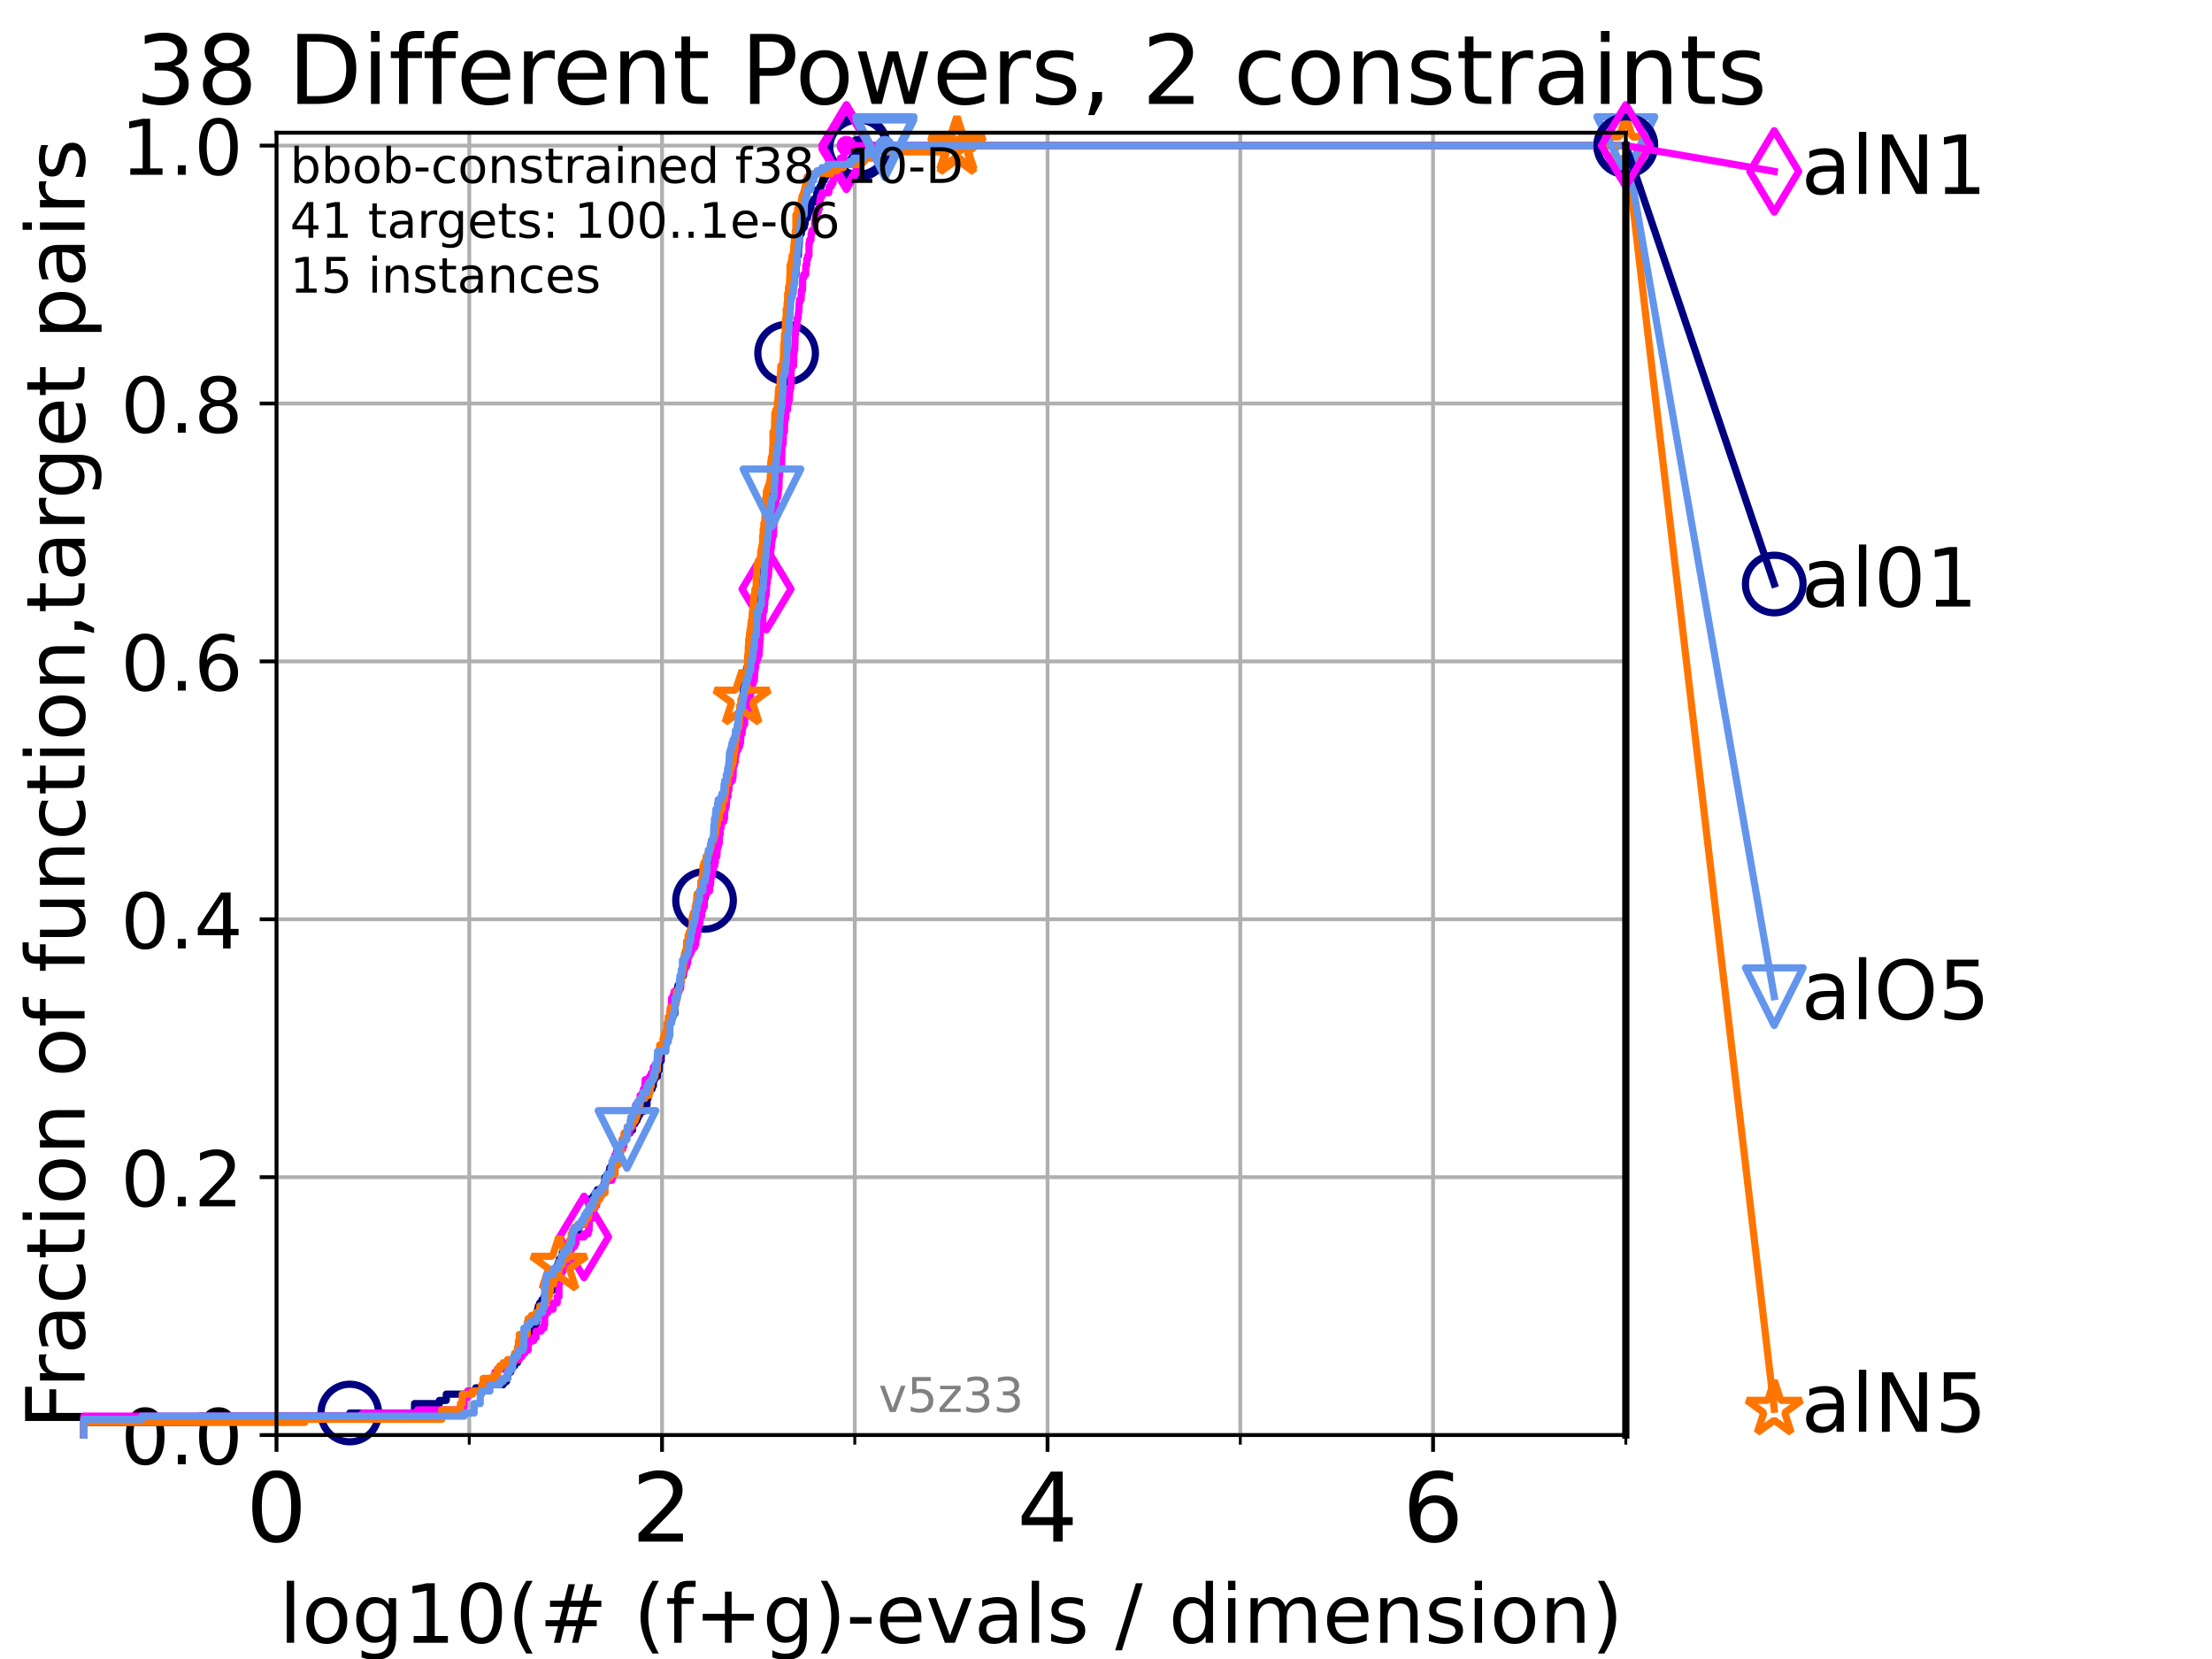 <?xml version="1.0" encoding="utf-8" standalone="no"?>
<!DOCTYPE svg PUBLIC "-//W3C//DTD SVG 1.1//EN"
  "http://www.w3.org/Graphics/SVG/1.1/DTD/svg11.dtd">
<!-- Created with matplotlib (https://matplotlib.org/) -->
<svg height="345.6pt" version="1.1" viewBox="0 0 460.8 345.6" width="460.8pt" xmlns="http://www.w3.org/2000/svg" xmlns:xlink="http://www.w3.org/1999/xlink">
 <defs>
  <style type="text/css">*{stroke-linecap:butt;stroke-linejoin:round;}</style>
 </defs>
 <g id="figure_1">
  <g id="patch_1">
   <path d="M 0 345.6 
L 460.8 345.6 
L 460.8 0 
L 0 0 
z
" style="fill:#ffffff;"/>
  </g>
  <g id="axes_1">
   <g id="patch_2">
    <path d="M 57.6 298.944 
L 338.688 298.944 
L 338.688 27.648 
L 57.6 27.648 
z
" style="fill:#ffffff;"/>
   </g>
   <g id="matplotlib.axis_1">
    <g id="xtick_1">
     <g id="line2d_1">
      <path clip-path="url(#pd8b9bb4df0)" d="M 57.6 298.944 
L 57.6 27.648 
" style="fill:none;stroke:#b0b0b0;stroke-linecap:square;stroke-width:0.8;"/>
     </g>
     <g id="line2d_2">
      <defs>
       <path d="M 0 0 
L 0 3.5 
" id="m6d947290a5" style="stroke:#000000;stroke-width:0.8;"/>
      </defs>
      <g>
       <use style="stroke:#000000;stroke-width:0.8;" x="57.6" xlink:href="#m6d947290a5" y="298.944"/>
      </g>
     </g>
     <g id="text_1">
      <!-- 0 -->
      <g transform="translate(51.237 321.141)scale(0.2 -0.2)">
       <defs>
        <path d="M 31.781 66.406 
Q 24.172 66.406 20.328 58.906 
Q 16.5 51.422 16.5 36.375 
Q 16.5 21.391 20.328 13.891 
Q 24.172 6.391 31.781 6.391 
Q 39.453 6.391 43.281 13.891 
Q 47.125 21.391 47.125 36.375 
Q 47.125 51.422 43.281 58.906 
Q 39.453 66.406 31.781 66.406 
z
M 31.781 74.219 
Q 44.047 74.219 50.516 64.516 
Q 56.984 54.828 56.984 36.375 
Q 56.984 17.969 50.516 8.266 
Q 44.047 -1.422 31.781 -1.422 
Q 19.531 -1.422 13.062 8.266 
Q 6.594 17.969 6.594 36.375 
Q 6.594 54.828 13.062 64.516 
Q 19.531 74.219 31.781 74.219 
z
" id="DejaVuSans-48"/>
       </defs>
       <use xlink:href="#DejaVuSans-48"/>
      </g>
     </g>
    </g>
    <g id="xtick_2">
     <g id="line2d_3">
      <path clip-path="url(#pd8b9bb4df0)" d="M 137.911 298.944 
L 137.911 27.648 
" style="fill:none;stroke:#b0b0b0;stroke-linecap:square;stroke-width:0.8;"/>
     </g>
     <g id="line2d_4">
      <g>
       <use style="stroke:#000000;stroke-width:0.8;" x="137.911" xlink:href="#m6d947290a5" y="298.944"/>
      </g>
     </g>
     <g id="text_2">
      <!-- 2 -->
      <g transform="translate(131.548 321.141)scale(0.2 -0.2)">
       <defs>
        <path d="M 19.188 8.297 
L 53.609 8.297 
L 53.609 0 
L 7.328 0 
L 7.328 8.297 
Q 12.938 14.109 22.625 23.891 
Q 32.328 33.688 34.812 36.531 
Q 39.547 41.844 41.422 45.531 
Q 43.312 49.219 43.312 52.781 
Q 43.312 58.594 39.234 62.25 
Q 35.156 65.922 28.609 65.922 
Q 23.969 65.922 18.812 64.312 
Q 13.672 62.703 7.812 59.422 
L 7.812 69.391 
Q 13.766 71.781 18.938 73 
Q 24.125 74.219 28.422 74.219 
Q 39.75 74.219 46.484 68.547 
Q 53.219 62.891 53.219 53.422 
Q 53.219 48.922 51.531 44.891 
Q 49.859 40.875 45.406 35.406 
Q 44.188 33.984 37.641 27.219 
Q 31.109 20.453 19.188 8.297 
z
" id="DejaVuSans-50"/>
       </defs>
       <use xlink:href="#DejaVuSans-50"/>
      </g>
     </g>
    </g>
    <g id="xtick_3">
     <g id="line2d_5">
      <path clip-path="url(#pd8b9bb4df0)" d="M 218.222 298.944 
L 218.222 27.648 
" style="fill:none;stroke:#b0b0b0;stroke-linecap:square;stroke-width:0.8;"/>
     </g>
     <g id="line2d_6">
      <g>
       <use style="stroke:#000000;stroke-width:0.8;" x="218.222" xlink:href="#m6d947290a5" y="298.944"/>
      </g>
     </g>
     <g id="text_3">
      <!-- 4 -->
      <g transform="translate(211.859 321.141)scale(0.2 -0.2)">
       <defs>
        <path d="M 37.797 64.312 
L 12.891 25.391 
L 37.797 25.391 
z
M 35.203 72.906 
L 47.609 72.906 
L 47.609 25.391 
L 58.016 25.391 
L 58.016 17.188 
L 47.609 17.188 
L 47.609 0 
L 37.797 0 
L 37.797 17.188 
L 4.891 17.188 
L 4.891 26.703 
z
" id="DejaVuSans-52"/>
       </defs>
       <use xlink:href="#DejaVuSans-52"/>
      </g>
     </g>
    </g>
    <g id="xtick_4">
     <g id="line2d_7">
      <path clip-path="url(#pd8b9bb4df0)" d="M 298.533 298.944 
L 298.533 27.648 
" style="fill:none;stroke:#b0b0b0;stroke-linecap:square;stroke-width:0.8;"/>
     </g>
     <g id="line2d_8">
      <g>
       <use style="stroke:#000000;stroke-width:0.8;" x="298.533" xlink:href="#m6d947290a5" y="298.944"/>
      </g>
     </g>
     <g id="text_4">
      <!-- 6 -->
      <g transform="translate(292.17 321.141)scale(0.2 -0.2)">
       <defs>
        <path d="M 33.016 40.375 
Q 26.375 40.375 22.484 35.828 
Q 18.609 31.297 18.609 23.391 
Q 18.609 15.531 22.484 10.953 
Q 26.375 6.391 33.016 6.391 
Q 39.656 6.391 43.531 10.953 
Q 47.406 15.531 47.406 23.391 
Q 47.406 31.297 43.531 35.828 
Q 39.656 40.375 33.016 40.375 
z
M 52.594 71.297 
L 52.594 62.312 
Q 48.875 64.062 45.094 64.984 
Q 41.312 65.922 37.594 65.922 
Q 27.828 65.922 22.672 59.328 
Q 17.531 52.734 16.797 39.406 
Q 19.672 43.656 24.016 45.922 
Q 28.375 48.188 33.594 48.188 
Q 44.578 48.188 50.953 41.516 
Q 57.328 34.859 57.328 23.391 
Q 57.328 12.156 50.688 5.359 
Q 44.047 -1.422 33.016 -1.422 
Q 20.359 -1.422 13.672 8.266 
Q 6.984 17.969 6.984 36.375 
Q 6.984 53.656 15.188 63.938 
Q 23.391 74.219 37.203 74.219 
Q 40.922 74.219 44.703 73.484 
Q 48.484 72.75 52.594 71.297 
z
" id="DejaVuSans-54"/>
       </defs>
       <use xlink:href="#DejaVuSans-54"/>
      </g>
     </g>
    </g>
    <g id="xtick_5">
     <g id="line2d_9">
      <path clip-path="url(#pd8b9bb4df0)" d="M 97.755 298.944 
L 97.755 27.648 
" style="fill:none;stroke:#b0b0b0;stroke-linecap:square;stroke-width:0.8;"/>
     </g>
     <g id="line2d_10">
      <defs>
       <path d="M 0 0 
L 0 2 
" id="ma1e5a48bd7" style="stroke:#000000;stroke-width:0.6;"/>
      </defs>
      <g>
       <use style="stroke:#000000;stroke-width:0.6;" x="97.755" xlink:href="#ma1e5a48bd7" y="298.944"/>
      </g>
     </g>
    </g>
    <g id="xtick_6">
     <g id="line2d_11">
      <path clip-path="url(#pd8b9bb4df0)" d="M 178.066 298.944 
L 178.066 27.648 
" style="fill:none;stroke:#b0b0b0;stroke-linecap:square;stroke-width:0.8;"/>
     </g>
     <g id="line2d_12">
      <g>
       <use style="stroke:#000000;stroke-width:0.6;" x="178.066" xlink:href="#ma1e5a48bd7" y="298.944"/>
      </g>
     </g>
    </g>
    <g id="xtick_7">
     <g id="line2d_13">
      <path clip-path="url(#pd8b9bb4df0)" d="M 258.377 298.944 
L 258.377 27.648 
" style="fill:none;stroke:#b0b0b0;stroke-linecap:square;stroke-width:0.8;"/>
     </g>
     <g id="line2d_14">
      <g>
       <use style="stroke:#000000;stroke-width:0.6;" x="258.377" xlink:href="#ma1e5a48bd7" y="298.944"/>
      </g>
     </g>
    </g>
    <g id="xtick_8">
     <g id="line2d_15">
      <path clip-path="url(#pd8b9bb4df0)" d="M 338.688 298.944 
L 338.688 27.648 
" style="fill:none;stroke:#b0b0b0;stroke-linecap:square;stroke-width:0.8;"/>
     </g>
     <g id="line2d_16">
      <g>
       <use style="stroke:#000000;stroke-width:0.6;" x="338.688" xlink:href="#ma1e5a48bd7" y="298.944"/>
      </g>
     </g>
    </g>
    <g id="text_5">
     <!-- log10(# (f+g)-evals / dimension) -->
     <g transform="translate(58.145 342.218)scale(0.17 -0.17)">
      <defs>
       <path d="M 9.422 75.984 
L 18.406 75.984 
L 18.406 0 
L 9.422 0 
z
" id="DejaVuSans-108"/>
       <path d="M 30.609 48.391 
Q 23.391 48.391 19.188 42.75 
Q 14.984 37.109 14.984 27.297 
Q 14.984 17.484 19.156 11.844 
Q 23.344 6.203 30.609 6.203 
Q 37.797 6.203 41.984 11.859 
Q 46.188 17.531 46.188 27.297 
Q 46.188 37.016 41.984 42.703 
Q 37.797 48.391 30.609 48.391 
z
M 30.609 56 
Q 42.328 56 49.016 48.375 
Q 55.719 40.766 55.719 27.297 
Q 55.719 13.875 49.016 6.219 
Q 42.328 -1.422 30.609 -1.422 
Q 18.844 -1.422 12.172 6.219 
Q 5.516 13.875 5.516 27.297 
Q 5.516 40.766 12.172 48.375 
Q 18.844 56 30.609 56 
z
" id="DejaVuSans-111"/>
       <path d="M 45.406 27.984 
Q 45.406 37.75 41.375 43.109 
Q 37.359 48.484 30.078 48.484 
Q 22.859 48.484 18.828 43.109 
Q 14.797 37.75 14.797 27.984 
Q 14.797 18.266 18.828 12.891 
Q 22.859 7.516 30.078 7.516 
Q 37.359 7.516 41.375 12.891 
Q 45.406 18.266 45.406 27.984 
z
M 54.391 6.781 
Q 54.391 -7.172 48.188 -13.984 
Q 42 -20.797 29.203 -20.797 
Q 24.469 -20.797 20.266 -20.094 
Q 16.062 -19.391 12.109 -17.922 
L 12.109 -9.188 
Q 16.062 -11.328 19.922 -12.344 
Q 23.781 -13.375 27.781 -13.375 
Q 36.625 -13.375 41.016 -8.766 
Q 45.406 -4.156 45.406 5.172 
L 45.406 9.625 
Q 42.625 4.781 38.281 2.391 
Q 33.938 0 27.875 0 
Q 17.828 0 11.672 7.656 
Q 5.516 15.328 5.516 27.984 
Q 5.516 40.672 11.672 48.328 
Q 17.828 56 27.875 56 
Q 33.938 56 38.281 53.609 
Q 42.625 51.219 45.406 46.391 
L 45.406 54.688 
L 54.391 54.688 
z
" id="DejaVuSans-103"/>
       <path d="M 12.406 8.297 
L 28.516 8.297 
L 28.516 63.922 
L 10.984 60.406 
L 10.984 69.391 
L 28.422 72.906 
L 38.281 72.906 
L 38.281 8.297 
L 54.391 8.297 
L 54.391 0 
L 12.406 0 
z
" id="DejaVuSans-49"/>
       <path d="M 31 75.875 
Q 24.469 64.656 21.281 53.656 
Q 18.109 42.672 18.109 31.391 
Q 18.109 20.125 21.312 9.062 
Q 24.516 -2 31 -13.188 
L 23.188 -13.188 
Q 15.875 -1.703 12.234 9.375 
Q 8.594 20.453 8.594 31.391 
Q 8.594 42.281 12.203 53.312 
Q 15.828 64.359 23.188 75.875 
z
" id="DejaVuSans-40"/>
       <path d="M 51.125 44 
L 36.922 44 
L 32.812 27.688 
L 47.125 27.688 
z
M 43.797 71.781 
L 38.719 51.516 
L 52.984 51.516 
L 58.109 71.781 
L 65.922 71.781 
L 60.891 51.516 
L 76.125 51.516 
L 76.125 44 
L 58.984 44 
L 54.984 27.688 
L 70.516 27.688 
L 70.516 20.219 
L 53.078 20.219 
L 48 0 
L 40.188 0 
L 45.219 20.219 
L 30.906 20.219 
L 25.875 0 
L 18.016 0 
L 23.094 20.219 
L 7.719 20.219 
L 7.719 27.688 
L 24.906 27.688 
L 29 44 
L 13.281 44 
L 13.281 51.516 
L 30.906 51.516 
L 35.891 71.781 
z
" id="DejaVuSans-35"/>
       <path id="DejaVuSans-32"/>
       <path d="M 37.109 75.984 
L 37.109 68.5 
L 28.516 68.5 
Q 23.688 68.5 21.797 66.547 
Q 19.922 64.594 19.922 59.516 
L 19.922 54.688 
L 34.719 54.688 
L 34.719 47.703 
L 19.922 47.703 
L 19.922 0 
L 10.891 0 
L 10.891 47.703 
L 2.297 47.703 
L 2.297 54.688 
L 10.891 54.688 
L 10.891 58.5 
Q 10.891 67.625 15.141 71.797 
Q 19.391 75.984 28.609 75.984 
z
" id="DejaVuSans-102"/>
       <path d="M 46 62.703 
L 46 35.5 
L 73.188 35.5 
L 73.188 27.203 
L 46 27.203 
L 46 0 
L 37.797 0 
L 37.797 27.203 
L 10.594 27.203 
L 10.594 35.5 
L 37.797 35.5 
L 37.797 62.703 
z
" id="DejaVuSans-43"/>
       <path d="M 8.016 75.875 
L 15.828 75.875 
Q 23.141 64.359 26.781 53.312 
Q 30.422 42.281 30.422 31.391 
Q 30.422 20.453 26.781 9.375 
Q 23.141 -1.703 15.828 -13.188 
L 8.016 -13.188 
Q 14.5 -2 17.703 9.062 
Q 20.906 20.125 20.906 31.391 
Q 20.906 42.672 17.703 53.656 
Q 14.5 64.656 8.016 75.875 
z
" id="DejaVuSans-41"/>
       <path d="M 4.891 31.391 
L 31.203 31.391 
L 31.203 23.391 
L 4.891 23.391 
z
" id="DejaVuSans-45"/>
       <path d="M 56.203 29.594 
L 56.203 25.203 
L 14.891 25.203 
Q 15.484 15.922 20.484 11.062 
Q 25.484 6.203 34.422 6.203 
Q 39.594 6.203 44.453 7.469 
Q 49.312 8.734 54.109 11.281 
L 54.109 2.781 
Q 49.266 0.734 44.188 -0.344 
Q 39.109 -1.422 33.891 -1.422 
Q 20.797 -1.422 13.156 6.188 
Q 5.516 13.812 5.516 26.812 
Q 5.516 40.234 12.766 48.109 
Q 20.016 56 32.328 56 
Q 43.359 56 49.781 48.891 
Q 56.203 41.797 56.203 29.594 
z
M 47.219 32.234 
Q 47.125 39.594 43.094 43.984 
Q 39.062 48.391 32.422 48.391 
Q 24.906 48.391 20.391 44.141 
Q 15.875 39.891 15.188 32.172 
z
" id="DejaVuSans-101"/>
       <path d="M 2.984 54.688 
L 12.5 54.688 
L 29.594 8.797 
L 46.688 54.688 
L 56.203 54.688 
L 35.688 0 
L 23.484 0 
z
" id="DejaVuSans-118"/>
       <path d="M 34.281 27.484 
Q 23.391 27.484 19.188 25 
Q 14.984 22.516 14.984 16.5 
Q 14.984 11.719 18.141 8.906 
Q 21.297 6.109 26.703 6.109 
Q 34.188 6.109 38.703 11.406 
Q 43.219 16.703 43.219 25.484 
L 43.219 27.484 
z
M 52.203 31.203 
L 52.203 0 
L 43.219 0 
L 43.219 8.297 
Q 40.141 3.328 35.547 0.953 
Q 30.953 -1.422 24.312 -1.422 
Q 15.922 -1.422 10.953 3.297 
Q 6 8.016 6 15.922 
Q 6 25.141 12.172 29.828 
Q 18.359 34.516 30.609 34.516 
L 43.219 34.516 
L 43.219 35.406 
Q 43.219 41.609 39.141 45 
Q 35.062 48.391 27.688 48.391 
Q 23 48.391 18.547 47.266 
Q 14.109 46.141 10.016 43.891 
L 10.016 52.203 
Q 14.938 54.109 19.578 55.047 
Q 24.219 56 28.609 56 
Q 40.484 56 46.344 49.844 
Q 52.203 43.703 52.203 31.203 
z
" id="DejaVuSans-97"/>
       <path d="M 44.281 53.078 
L 44.281 44.578 
Q 40.484 46.531 36.375 47.5 
Q 32.281 48.484 27.875 48.484 
Q 21.188 48.484 17.844 46.438 
Q 14.5 44.391 14.5 40.281 
Q 14.5 37.156 16.891 35.375 
Q 19.281 33.594 26.516 31.984 
L 29.594 31.297 
Q 39.156 29.25 43.188 25.516 
Q 47.219 21.781 47.219 15.094 
Q 47.219 7.469 41.188 3.016 
Q 35.156 -1.422 24.609 -1.422 
Q 20.219 -1.422 15.453 -0.562 
Q 10.688 0.297 5.422 2 
L 5.422 11.281 
Q 10.406 8.688 15.234 7.391 
Q 20.062 6.109 24.812 6.109 
Q 31.156 6.109 34.562 8.281 
Q 37.984 10.453 37.984 14.406 
Q 37.984 18.062 35.516 20.016 
Q 33.062 21.969 24.703 23.781 
L 21.578 24.516 
Q 13.234 26.266 9.516 29.906 
Q 5.812 33.547 5.812 39.891 
Q 5.812 47.609 11.281 51.797 
Q 16.75 56 26.812 56 
Q 31.781 56 36.172 55.266 
Q 40.578 54.547 44.281 53.078 
z
" id="DejaVuSans-115"/>
       <path d="M 25.391 72.906 
L 33.688 72.906 
L 8.297 -9.281 
L 0 -9.281 
z
" id="DejaVuSans-47"/>
       <path d="M 45.406 46.391 
L 45.406 75.984 
L 54.391 75.984 
L 54.391 0 
L 45.406 0 
L 45.406 8.203 
Q 42.578 3.328 38.25 0.953 
Q 33.938 -1.422 27.875 -1.422 
Q 17.969 -1.422 11.734 6.484 
Q 5.516 14.406 5.516 27.297 
Q 5.516 40.188 11.734 48.094 
Q 17.969 56 27.875 56 
Q 33.938 56 38.25 53.625 
Q 42.578 51.266 45.406 46.391 
z
M 14.797 27.297 
Q 14.797 17.391 18.875 11.75 
Q 22.953 6.109 30.078 6.109 
Q 37.203 6.109 41.297 11.75 
Q 45.406 17.391 45.406 27.297 
Q 45.406 37.203 41.297 42.844 
Q 37.203 48.484 30.078 48.484 
Q 22.953 48.484 18.875 42.844 
Q 14.797 37.203 14.797 27.297 
z
" id="DejaVuSans-100"/>
       <path d="M 9.422 54.688 
L 18.406 54.688 
L 18.406 0 
L 9.422 0 
z
M 9.422 75.984 
L 18.406 75.984 
L 18.406 64.594 
L 9.422 64.594 
z
" id="DejaVuSans-105"/>
       <path d="M 52 44.188 
Q 55.375 50.25 60.062 53.125 
Q 64.75 56 71.094 56 
Q 79.641 56 84.281 50.016 
Q 88.922 44.047 88.922 33.016 
L 88.922 0 
L 79.891 0 
L 79.891 32.719 
Q 79.891 40.578 77.094 44.375 
Q 74.312 48.188 68.609 48.188 
Q 61.625 48.188 57.562 43.547 
Q 53.516 38.922 53.516 30.906 
L 53.516 0 
L 44.484 0 
L 44.484 32.719 
Q 44.484 40.625 41.703 44.406 
Q 38.922 48.188 33.109 48.188 
Q 26.219 48.188 22.156 43.531 
Q 18.109 38.875 18.109 30.906 
L 18.109 0 
L 9.078 0 
L 9.078 54.688 
L 18.109 54.688 
L 18.109 46.188 
Q 21.188 51.219 25.484 53.609 
Q 29.781 56 35.688 56 
Q 41.656 56 45.828 52.969 
Q 50 49.953 52 44.188 
z
" id="DejaVuSans-109"/>
       <path d="M 54.891 33.016 
L 54.891 0 
L 45.906 0 
L 45.906 32.719 
Q 45.906 40.484 42.875 44.328 
Q 39.844 48.188 33.797 48.188 
Q 26.516 48.188 22.312 43.547 
Q 18.109 38.922 18.109 30.906 
L 18.109 0 
L 9.078 0 
L 9.078 54.688 
L 18.109 54.688 
L 18.109 46.188 
Q 21.344 51.125 25.703 53.562 
Q 30.078 56 35.797 56 
Q 45.219 56 50.047 50.172 
Q 54.891 44.344 54.891 33.016 
z
" id="DejaVuSans-110"/>
      </defs>
      <use xlink:href="#DejaVuSans-108"/>
      <use x="27.783" xlink:href="#DejaVuSans-111"/>
      <use x="88.965" xlink:href="#DejaVuSans-103"/>
      <use x="152.441" xlink:href="#DejaVuSans-49"/>
      <use x="216.064" xlink:href="#DejaVuSans-48"/>
      <use x="279.688" xlink:href="#DejaVuSans-40"/>
      <use x="318.701" xlink:href="#DejaVuSans-35"/>
      <use x="402.49" xlink:href="#DejaVuSans-32"/>
      <use x="434.277" xlink:href="#DejaVuSans-40"/>
      <use x="473.291" xlink:href="#DejaVuSans-102"/>
      <use x="508.496" xlink:href="#DejaVuSans-43"/>
      <use x="592.285" xlink:href="#DejaVuSans-103"/>
      <use x="655.762" xlink:href="#DejaVuSans-41"/>
      <use x="694.775" xlink:href="#DejaVuSans-45"/>
      <use x="730.859" xlink:href="#DejaVuSans-101"/>
      <use x="792.383" xlink:href="#DejaVuSans-118"/>
      <use x="851.562" xlink:href="#DejaVuSans-97"/>
      <use x="912.842" xlink:href="#DejaVuSans-108"/>
      <use x="940.625" xlink:href="#DejaVuSans-115"/>
      <use x="992.725" xlink:href="#DejaVuSans-32"/>
      <use x="1024.512" xlink:href="#DejaVuSans-47"/>
      <use x="1058.203" xlink:href="#DejaVuSans-32"/>
      <use x="1089.99" xlink:href="#DejaVuSans-100"/>
      <use x="1153.467" xlink:href="#DejaVuSans-105"/>
      <use x="1181.25" xlink:href="#DejaVuSans-109"/>
      <use x="1278.662" xlink:href="#DejaVuSans-101"/>
      <use x="1340.186" xlink:href="#DejaVuSans-110"/>
      <use x="1403.564" xlink:href="#DejaVuSans-115"/>
      <use x="1455.664" xlink:href="#DejaVuSans-105"/>
      <use x="1483.447" xlink:href="#DejaVuSans-111"/>
      <use x="1544.629" xlink:href="#DejaVuSans-110"/>
      <use x="1608.008" xlink:href="#DejaVuSans-41"/>
     </g>
    </g>
   </g>
   <g id="matplotlib.axis_2">
    <g id="ytick_1">
     <g id="line2d_17">
      <path clip-path="url(#pd8b9bb4df0)" d="M 57.6 298.944 
L 338.688 298.944 
" style="fill:none;stroke:#b0b0b0;stroke-linecap:square;stroke-width:0.8;"/>
     </g>
     <g id="line2d_18">
      <defs>
       <path d="M 0 0 
L -3.5 0 
" id="m639c5cf800" style="stroke:#000000;stroke-width:0.8;"/>
      </defs>
      <g>
       <use style="stroke:#000000;stroke-width:0.8;" x="57.6" xlink:href="#m639c5cf800" y="298.944"/>
      </g>
     </g>
     <g id="text_6">
      <!-- 0.0 -->
      <g transform="translate(25.155 305.023)scale(0.16 -0.16)">
       <defs>
        <path d="M 10.688 12.406 
L 21 12.406 
L 21 0 
L 10.688 0 
z
" id="DejaVuSans-46"/>
       </defs>
       <use xlink:href="#DejaVuSans-48"/>
       <use x="63.623" xlink:href="#DejaVuSans-46"/>
       <use x="95.41" xlink:href="#DejaVuSans-48"/>
      </g>
     </g>
    </g>
    <g id="ytick_2">
     <g id="line2d_19">
      <path clip-path="url(#pd8b9bb4df0)" d="M 57.6 245.222 
L 338.688 245.222 
" style="fill:none;stroke:#b0b0b0;stroke-linecap:square;stroke-width:0.8;"/>
     </g>
     <g id="line2d_20">
      <g>
       <use style="stroke:#000000;stroke-width:0.8;" x="57.6" xlink:href="#m639c5cf800" y="245.222"/>
      </g>
     </g>
     <g id="text_7">
      <!-- 0.2 -->
      <g transform="translate(25.155 251.301)scale(0.16 -0.16)">
       <use xlink:href="#DejaVuSans-48"/>
       <use x="63.623" xlink:href="#DejaVuSans-46"/>
       <use x="95.41" xlink:href="#DejaVuSans-50"/>
      </g>
     </g>
    </g>
    <g id="ytick_3">
     <g id="line2d_21">
      <path clip-path="url(#pd8b9bb4df0)" d="M 57.6 191.5 
L 338.688 191.5 
" style="fill:none;stroke:#b0b0b0;stroke-linecap:square;stroke-width:0.8;"/>
     </g>
     <g id="line2d_22">
      <g>
       <use style="stroke:#000000;stroke-width:0.8;" x="57.6" xlink:href="#m639c5cf800" y="191.5"/>
      </g>
     </g>
     <g id="text_8">
      <!-- 0.4 -->
      <g transform="translate(25.155 197.579)scale(0.16 -0.16)">
       <use xlink:href="#DejaVuSans-48"/>
       <use x="63.623" xlink:href="#DejaVuSans-46"/>
       <use x="95.41" xlink:href="#DejaVuSans-52"/>
      </g>
     </g>
    </g>
    <g id="ytick_4">
     <g id="line2d_23">
      <path clip-path="url(#pd8b9bb4df0)" d="M 57.6 137.778 
L 338.688 137.778 
" style="fill:none;stroke:#b0b0b0;stroke-linecap:square;stroke-width:0.8;"/>
     </g>
     <g id="line2d_24">
      <g>
       <use style="stroke:#000000;stroke-width:0.8;" x="57.6" xlink:href="#m639c5cf800" y="137.778"/>
      </g>
     </g>
     <g id="text_9">
      <!-- 0.6 -->
      <g transform="translate(25.155 143.857)scale(0.16 -0.16)">
       <use xlink:href="#DejaVuSans-48"/>
       <use x="63.623" xlink:href="#DejaVuSans-46"/>
       <use x="95.41" xlink:href="#DejaVuSans-54"/>
      </g>
     </g>
    </g>
    <g id="ytick_5">
     <g id="line2d_25">
      <path clip-path="url(#pd8b9bb4df0)" d="M 57.6 84.056 
L 338.688 84.056 
" style="fill:none;stroke:#b0b0b0;stroke-linecap:square;stroke-width:0.8;"/>
     </g>
     <g id="line2d_26">
      <g>
       <use style="stroke:#000000;stroke-width:0.8;" x="57.6" xlink:href="#m639c5cf800" y="84.056"/>
      </g>
     </g>
     <g id="text_10">
      <!-- 0.8 -->
      <g transform="translate(25.155 90.135)scale(0.16 -0.16)">
       <defs>
        <path d="M 31.781 34.625 
Q 24.75 34.625 20.719 30.859 
Q 16.703 27.094 16.703 20.516 
Q 16.703 13.922 20.719 10.156 
Q 24.75 6.391 31.781 6.391 
Q 38.812 6.391 42.859 10.172 
Q 46.922 13.969 46.922 20.516 
Q 46.922 27.094 42.891 30.859 
Q 38.875 34.625 31.781 34.625 
z
M 21.922 38.812 
Q 15.578 40.375 12.031 44.719 
Q 8.5 49.078 8.5 55.328 
Q 8.5 64.062 14.719 69.141 
Q 20.953 74.219 31.781 74.219 
Q 42.672 74.219 48.875 69.141 
Q 55.078 64.062 55.078 55.328 
Q 55.078 49.078 51.531 44.719 
Q 48 40.375 41.703 38.812 
Q 48.828 37.156 52.797 32.312 
Q 56.781 27.484 56.781 20.516 
Q 56.781 9.906 50.312 4.234 
Q 43.844 -1.422 31.781 -1.422 
Q 19.734 -1.422 13.25 4.234 
Q 6.781 9.906 6.781 20.516 
Q 6.781 27.484 10.781 32.312 
Q 14.797 37.156 21.922 38.812 
z
M 18.312 54.391 
Q 18.312 48.734 21.844 45.562 
Q 25.391 42.391 31.781 42.391 
Q 38.141 42.391 41.719 45.562 
Q 45.312 48.734 45.312 54.391 
Q 45.312 60.062 41.719 63.234 
Q 38.141 66.406 31.781 66.406 
Q 25.391 66.406 21.844 63.234 
Q 18.312 60.062 18.312 54.391 
z
" id="DejaVuSans-56"/>
       </defs>
       <use xlink:href="#DejaVuSans-48"/>
       <use x="63.623" xlink:href="#DejaVuSans-46"/>
       <use x="95.41" xlink:href="#DejaVuSans-56"/>
      </g>
     </g>
    </g>
    <g id="ytick_6">
     <g id="line2d_27">
      <path clip-path="url(#pd8b9bb4df0)" d="M 57.6 30.334 
L 338.688 30.334 
" style="fill:none;stroke:#b0b0b0;stroke-linecap:square;stroke-width:0.8;"/>
     </g>
     <g id="line2d_28">
      <g>
       <use style="stroke:#000000;stroke-width:0.8;" x="57.6" xlink:href="#m639c5cf800" y="30.334"/>
      </g>
     </g>
     <g id="text_11">
      <!-- 1.0 -->
      <g transform="translate(25.155 36.413)scale(0.16 -0.16)">
       <use xlink:href="#DejaVuSans-49"/>
       <use x="63.623" xlink:href="#DejaVuSans-46"/>
       <use x="95.41" xlink:href="#DejaVuSans-48"/>
      </g>
     </g>
    </g>
    <g id="text_12">
     <!-- Fraction of function,target pairs -->
     <g transform="translate(17.62 297.681)rotate(-90)scale(0.17 -0.17)">
      <defs>
       <path d="M 9.812 72.906 
L 51.703 72.906 
L 51.703 64.594 
L 19.672 64.594 
L 19.672 43.109 
L 48.578 43.109 
L 48.578 34.812 
L 19.672 34.812 
L 19.672 0 
L 9.812 0 
z
" id="DejaVuSans-70"/>
       <path d="M 41.109 46.297 
Q 39.594 47.172 37.812 47.578 
Q 36.031 48 33.891 48 
Q 26.266 48 22.188 43.047 
Q 18.109 38.094 18.109 28.812 
L 18.109 0 
L 9.078 0 
L 9.078 54.688 
L 18.109 54.688 
L 18.109 46.188 
Q 20.953 51.172 25.484 53.578 
Q 30.031 56 36.531 56 
Q 37.453 56 38.578 55.875 
Q 39.703 55.766 41.062 55.516 
z
" id="DejaVuSans-114"/>
       <path d="M 48.781 52.594 
L 48.781 44.188 
Q 44.969 46.297 41.141 47.344 
Q 37.312 48.391 33.406 48.391 
Q 24.656 48.391 19.812 42.844 
Q 14.984 37.312 14.984 27.297 
Q 14.984 17.281 19.812 11.734 
Q 24.656 6.203 33.406 6.203 
Q 37.312 6.203 41.141 7.25 
Q 44.969 8.297 48.781 10.406 
L 48.781 2.094 
Q 45.016 0.344 40.984 -0.531 
Q 36.969 -1.422 32.422 -1.422 
Q 20.062 -1.422 12.781 6.344 
Q 5.516 14.109 5.516 27.297 
Q 5.516 40.672 12.859 48.328 
Q 20.219 56 33.016 56 
Q 37.156 56 41.109 55.141 
Q 45.062 54.297 48.781 52.594 
z
" id="DejaVuSans-99"/>
       <path d="M 18.312 70.219 
L 18.312 54.688 
L 36.812 54.688 
L 36.812 47.703 
L 18.312 47.703 
L 18.312 18.016 
Q 18.312 11.328 20.141 9.422 
Q 21.969 7.516 27.594 7.516 
L 36.812 7.516 
L 36.812 0 
L 27.594 0 
Q 17.188 0 13.234 3.875 
Q 9.281 7.766 9.281 18.016 
L 9.281 47.703 
L 2.688 47.703 
L 2.688 54.688 
L 9.281 54.688 
L 9.281 70.219 
z
" id="DejaVuSans-116"/>
       <path d="M 8.5 21.578 
L 8.5 54.688 
L 17.484 54.688 
L 17.484 21.922 
Q 17.484 14.156 20.5 10.266 
Q 23.531 6.391 29.594 6.391 
Q 36.859 6.391 41.078 11.031 
Q 45.312 15.672 45.312 23.688 
L 45.312 54.688 
L 54.297 54.688 
L 54.297 0 
L 45.312 0 
L 45.312 8.406 
Q 42.047 3.422 37.719 1 
Q 33.406 -1.422 27.688 -1.422 
Q 18.266 -1.422 13.375 4.438 
Q 8.5 10.297 8.5 21.578 
z
M 31.109 56 
z
" id="DejaVuSans-117"/>
       <path d="M 11.719 12.406 
L 22.016 12.406 
L 22.016 4 
L 14.016 -11.625 
L 7.719 -11.625 
L 11.719 4 
z
" id="DejaVuSans-44"/>
       <path d="M 18.109 8.203 
L 18.109 -20.797 
L 9.078 -20.797 
L 9.078 54.688 
L 18.109 54.688 
L 18.109 46.391 
Q 20.953 51.266 25.266 53.625 
Q 29.594 56 35.594 56 
Q 45.562 56 51.781 48.094 
Q 58.016 40.188 58.016 27.297 
Q 58.016 14.406 51.781 6.484 
Q 45.562 -1.422 35.594 -1.422 
Q 29.594 -1.422 25.266 0.953 
Q 20.953 3.328 18.109 8.203 
z
M 48.688 27.297 
Q 48.688 37.203 44.609 42.844 
Q 40.531 48.484 33.406 48.484 
Q 26.266 48.484 22.188 42.844 
Q 18.109 37.203 18.109 27.297 
Q 18.109 17.391 22.188 11.75 
Q 26.266 6.109 33.406 6.109 
Q 40.531 6.109 44.609 11.75 
Q 48.688 17.391 48.688 27.297 
z
" id="DejaVuSans-112"/>
      </defs>
      <use xlink:href="#DejaVuSans-70"/>
      <use x="50.27" xlink:href="#DejaVuSans-114"/>
      <use x="91.383" xlink:href="#DejaVuSans-97"/>
      <use x="152.662" xlink:href="#DejaVuSans-99"/>
      <use x="207.643" xlink:href="#DejaVuSans-116"/>
      <use x="246.852" xlink:href="#DejaVuSans-105"/>
      <use x="274.635" xlink:href="#DejaVuSans-111"/>
      <use x="335.816" xlink:href="#DejaVuSans-110"/>
      <use x="399.195" xlink:href="#DejaVuSans-32"/>
      <use x="430.982" xlink:href="#DejaVuSans-111"/>
      <use x="492.164" xlink:href="#DejaVuSans-102"/>
      <use x="527.369" xlink:href="#DejaVuSans-32"/>
      <use x="559.156" xlink:href="#DejaVuSans-102"/>
      <use x="594.361" xlink:href="#DejaVuSans-117"/>
      <use x="657.74" xlink:href="#DejaVuSans-110"/>
      <use x="721.119" xlink:href="#DejaVuSans-99"/>
      <use x="776.1" xlink:href="#DejaVuSans-116"/>
      <use x="815.309" xlink:href="#DejaVuSans-105"/>
      <use x="843.092" xlink:href="#DejaVuSans-111"/>
      <use x="904.273" xlink:href="#DejaVuSans-110"/>
      <use x="967.652" xlink:href="#DejaVuSans-44"/>
      <use x="999.439" xlink:href="#DejaVuSans-116"/>
      <use x="1038.648" xlink:href="#DejaVuSans-97"/>
      <use x="1099.928" xlink:href="#DejaVuSans-114"/>
      <use x="1139.291" xlink:href="#DejaVuSans-103"/>
      <use x="1202.768" xlink:href="#DejaVuSans-101"/>
      <use x="1264.291" xlink:href="#DejaVuSans-116"/>
      <use x="1303.5" xlink:href="#DejaVuSans-32"/>
      <use x="1335.287" xlink:href="#DejaVuSans-112"/>
      <use x="1398.764" xlink:href="#DejaVuSans-97"/>
      <use x="1460.043" xlink:href="#DejaVuSans-105"/>
      <use x="1487.826" xlink:href="#DejaVuSans-114"/>
      <use x="1528.939" xlink:href="#DejaVuSans-115"/>
     </g>
    </g>
   </g>
   <g id="line2d_29">
    <defs>
     <path d="M 0 1.5 
C 0.398 1.5 0.779 1.342 1.061 1.061 
C 1.342 0.779 1.5 0.398 1.5 0 
C 1.5 -0.398 1.342 -0.779 1.061 -1.061 
C 0.779 -1.342 0.398 -1.5 0 -1.5 
C -0.398 -1.5 -0.779 -1.342 -1.061 -1.061 
C -1.342 -0.779 -1.5 -0.398 -1.5 0 
C -1.5 0.398 -1.342 0.779 -1.061 1.061 
C -0.779 1.342 -0.398 1.5 0 1.5 
z
" id="m5960c29a6e" style="stroke:#000080;"/>
    </defs>
    <g>
     <use style="fill:#000080;stroke:#000080;" x="178.797" xlink:href="#m5960c29a6e" y="30.334"/>
     <use style="fill:#000080;stroke:#000080;" x="178.797" xlink:href="#m5960c29a6e" y="30.334"/>
    </g>
   </g>
   <g id="line2d_30">
    <path d="M 17.445 298.944 
L 17.445 296.323 
L 41.621 296.323 
L 41.621 295.013 
L 72.868 295.013 
L 72.868 294.358 
L 86.351 294.358 
L 86.351 292.393 
L 91.535 292.393 
L 91.535 291.737 
L 92.969 291.737 
L 92.969 290.427 
L 98.101 290.427 
L 98.101 289.772 
L 99.098 289.772 
L 99.098 289.117 
L 100.642 289.117 
L 100.642 288.462 
L 104.826 288.462 
L 104.826 287.807 
L 105.51 287.807 
L 105.51 287.151 
L 105.733 287.151 
L 105.733 285.841 
L 106.383 285.841 
L 106.383 284.531 
L 107.213 284.531 
L 107.213 283.876 
L 107.811 283.876 
L 107.811 282.565 
L 108.578 282.565 
L 108.578 281.255 
L 109.312 281.255 
L 109.312 280.6 
L 109.843 280.6 
L 109.843 279.945 
L 110.017 279.945 
L 110.017 279.29 
L 111.023 279.29 
L 111.023 277.979 
L 111.186 277.979 
L 111.186 277.324 
L 111.346 277.324 
L 111.346 276.014 
L 111.663 276.014 
L 111.663 275.359 
L 111.82 275.359 
L 111.82 273.393 
L 111.975 273.393 
L 111.975 272.738 
L 112.128 272.738 
L 112.128 272.083 
L 112.432 272.083 
L 112.432 271.428 
L 112.877 271.428 
L 112.877 270.773 
L 113.311 270.773 
L 113.311 270.118 
L 113.874 270.118 
L 113.874 269.462 
L 114.148 269.462 
L 114.148 268.807 
L 115.077 268.807 
L 115.077 266.842 
L 115.333 266.842 
L 115.333 266.187 
L 115.46 266.187 
L 115.46 264.876 
L 116.081 264.876 
L 116.081 263.566 
L 116.323 263.566 
L 116.323 262.911 
L 116.562 262.911 
L 116.562 262.256 
L 117.145 262.256 
L 117.145 260.946 
L 117.71 260.946 
L 117.71 260.29 
L 118.257 260.29 
L 118.364 258.98 
L 119.702 258.98 
L 119.801 257.67 
L 120.094 257.67 
L 120.191 256.36 
L 120.477 256.36 
L 120.477 255.704 
L 120.666 255.704 
L 120.666 255.049 
L 121.756 255.049 
L 121.756 253.739 
L 122.018 253.739 
L 122.018 253.084 
L 122.699 253.084 
L 122.782 249.808 
L 123.594 249.808 
L 123.594 249.153 
L 123.985 249.153 
L 123.985 248.498 
L 124.444 248.498 
L 124.444 247.843 
L 125.753 247.843 
L 125.823 246.532 
L 125.962 246.532 
L 126.031 245.222 
L 126.574 245.222 
L 126.574 244.567 
L 126.905 244.567 
L 126.905 243.912 
L 127.035 243.912 
L 127.035 243.257 
L 127.485 243.257 
L 127.485 242.601 
L 127.674 242.601 
L 127.674 241.946 
L 127.985 241.946 
L 127.985 241.291 
L 128.169 241.291 
L 128.169 240.636 
L 128.411 240.636 
L 128.411 239.981 
L 128.65 239.981 
L 128.65 239.326 
L 128.827 239.326 
L 128.827 238.671 
L 129.63 238.671 
L 129.63 237.36 
L 130.073 237.36 
L 130.073 236.05 
L 131.236 236.05 
L 131.236 235.395 
L 131.79 235.395 
L 131.79 234.085 
L 132.279 234.085 
L 132.279 233.429 
L 132.707 233.429 
L 132.707 232.774 
L 132.987 232.774 
L 132.987 232.119 
L 133.353 232.119 
L 133.353 231.464 
L 134.193 231.464 
L 134.193 230.809 
L 134.322 230.809 
L 134.322 230.154 
L 134.787 230.154 
L 134.787 228.843 
L 134.994 228.843 
L 134.994 228.188 
L 135.118 228.188 
L 135.118 227.533 
L 135.24 227.533 
L 135.24 226.878 
L 135.839 226.878 
L 135.839 226.223 
L 136.112 226.223 
L 136.112 224.912 
L 136.381 224.912 
L 136.381 224.257 
L 136.943 224.257 
L 136.98 222.947 
L 137.308 222.947 
L 137.38 220.982 
L 137.736 220.982 
L 137.771 219.016 
L 138.222 219.016 
L 138.222 218.361 
L 138.392 218.361 
L 138.494 216.396 
L 138.695 216.396 
L 138.728 215.085 
L 139.221 215.085 
L 139.221 213.775 
L 139.478 213.775 
L 139.573 212.465 
L 139.605 212.465 
L 139.605 211.81 
L 140.104 211.81 
L 140.104 211.154 
L 140.589 211.154 
L 140.619 209.189 
L 140.797 209.189 
L 140.797 208.534 
L 140.915 208.534 
L 140.974 206.568 
L 141.09 206.568 
L 141.09 205.913 
L 141.235 205.913 
L 141.235 205.258 
L 141.549 205.258 
L 141.549 204.603 
L 141.858 204.603 
L 141.858 203.293 
L 142.352 203.293 
L 142.459 201.327 
L 142.673 201.327 
L 142.753 199.362 
L 143.041 199.362 
L 143.067 198.052 
L 143.17 198.052 
L 143.248 196.741 
L 143.299 196.741 
L 143.299 196.086 
L 143.502 196.086 
L 143.502 195.431 
L 143.977 195.431 
L 143.977 194.776 
L 144.148 194.776 
L 144.148 194.121 
L 144.415 194.121 
L 144.415 193.465 
L 144.771 193.465 
L 144.771 192.81 
L 145.373 192.81 
L 145.441 190.845 
L 145.531 190.845 
L 145.531 190.19 
L 145.688 190.19 
L 145.688 189.535 
L 146.41 189.535 
L 146.41 188.879 
L 146.644 188.879 
L 146.728 187.569 
L 146.77 187.569 
L 146.77 186.914 
L 146.937 186.914 
L 146.937 186.259 
L 147.103 186.259 
L 147.185 184.949 
L 147.328 184.949 
L 147.409 182.983 
L 147.77 182.983 
L 147.849 181.018 
L 148.2 181.018 
L 148.2 179.707 
L 148.45 179.707 
L 148.545 177.742 
L 148.62 177.742 
L 148.639 175.121 
L 149.031 175.121 
L 149.086 173.811 
L 149.232 173.811 
L 149.323 172.501 
L 149.522 172.501 
L 149.575 170.535 
L 149.7 170.535 
L 149.7 169.88 
L 149.824 169.88 
L 149.824 169.225 
L 150.531 169.225 
L 150.582 167.915 
L 150.649 167.915 
L 150.649 167.26 
L 150.766 167.26 
L 150.766 166.604 
L 151.13 166.604 
L 151.13 165.949 
L 151.309 165.949 
L 151.309 163.984 
L 151.85 163.984 
L 151.85 163.329 
L 151.975 163.329 
L 152.022 160.708 
L 152.238 160.708 
L 152.345 158.743 
L 152.391 158.743 
L 152.451 157.432 
L 152.841 157.432 
L 152.841 156.777 
L 152.974 156.777 
L 152.974 156.122 
L 153.106 156.122 
L 153.207 154.812 
L 153.251 154.812 
L 153.251 154.157 
L 153.438 154.157 
L 153.481 152.846 
L 153.792 152.846 
L 153.862 151.536 
L 153.946 151.536 
L 153.988 150.226 
L 154.098 150.226 
L 154.098 148.916 
L 154.249 148.916 
L 154.304 146.95 
L 154.48 146.95 
L 154.48 146.295 
L 154.748 146.295 
L 154.841 143.674 
L 154.867 143.674 
L 154.867 143.019 
L 155.245 143.019 
L 155.335 139.743 
L 155.552 139.743 
L 155.552 139.088 
L 155.754 139.088 
L 155.829 137.778 
L 155.966 137.778 
L 156.016 135.157 
L 156.102 135.157 
L 156.114 133.847 
L 156.346 133.847 
L 156.37 131.227 
L 156.503 131.227 
L 156.503 130.571 
L 156.789 130.571 
L 156.789 129.916 
L 157.035 129.916 
L 157.139 128.606 
L 157.232 128.606 
L 157.278 127.296 
L 157.358 127.296 
L 157.438 124.675 
L 157.608 124.675 
L 157.653 123.365 
L 157.799 123.365 
L 157.899 122.055 
L 158.086 122.055 
L 158.141 120.744 
L 158.272 120.744 
L 158.293 119.434 
L 158.498 119.434 
L 158.573 118.124 
L 158.637 118.124 
L 158.743 115.503 
L 158.848 115.503 
L 158.879 114.193 
L 159.17 114.193 
L 159.242 112.227 
L 159.355 112.227 
L 159.457 109.607 
L 159.548 109.607 
L 159.638 106.331 
L 160.074 106.331 
L 160.181 103.71 
L 160.191 103.71 
L 160.288 102.4 
L 160.413 102.4 
L 160.519 99.78 
L 160.538 99.78 
L 160.538 99.124 
L 160.708 99.124 
L 160.812 97.159 
L 161.017 97.159 
L 161.119 95.194 
L 161.42 95.194 
L 161.52 93.228 
L 161.627 93.228 
L 161.717 89.952 
L 161.752 89.952 
L 161.752 89.297 
L 161.912 89.297 
L 161.929 87.987 
L 162.034 87.987 
L 162.104 86.677 
L 162.295 86.677 
L 162.389 85.366 
L 162.611 85.366 
L 162.611 84.711 
L 162.762 84.711 
L 162.854 82.091 
L 163.037 82.091 
L 163.07 80.125 
L 163.218 80.125 
L 163.316 78.815 
L 163.389 78.815 
L 163.389 78.16 
L 163.558 78.16 
L 163.662 76.194 
L 163.67 76.194 
L 163.67 75.539 
L 163.789 75.539 
L 163.867 73.574 
L 163.923 73.574 
L 164.016 68.988 
L 164.11 68.988 
L 164.11 68.333 
L 164.264 68.333 
L 164.364 65.712 
L 164.517 65.712 
L 164.585 63.091 
L 164.645 63.091 
L 164.75 61.781 
L 164.951 61.781 
L 164.951 60.471 
L 165.194 60.471 
L 165.295 57.85 
L 165.49 57.85 
L 165.49 57.195 
L 165.803 57.195 
L 165.887 55.23 
L 165.957 55.23 
L 166.041 53.264 
L 166.317 53.264 
L 166.365 51.299 
L 166.473 51.299 
L 166.561 48.678 
L 166.929 48.678 
L 166.929 48.023 
L 167.073 48.023 
L 167.073 47.368 
L 167.526 47.368 
L 167.526 46.713 
L 167.691 46.713 
L 167.779 45.402 
L 168.208 45.402 
L 168.208 44.747 
L 168.391 44.747 
L 168.391 44.092 
L 168.633 44.092 
L 168.633 43.437 
L 168.93 43.437 
L 168.983 42.127 
L 169.537 42.127 
L 169.537 41.472 
L 170.064 41.472 
L 170.147 40.161 
L 170.305 40.161 
L 170.305 39.506 
L 170.815 39.506 
L 170.815 38.851 
L 171.108 38.851 
L 171.108 38.196 
L 171.325 38.196 
L 171.325 37.541 
L 171.716 37.541 
L 171.716 36.886 
L 172.03 36.886 
L 172.03 36.23 
L 173.558 36.23 
L 173.558 35.575 
L 175.17 35.575 
L 175.17 34.92 
L 176.054 34.92 
L 176.054 34.265 
L 176.729 34.265 
L 176.729 33.61 
L 177.34 33.61 
L 177.34 32.955 
L 177.696 32.955 
L 177.696 31.644 
L 178.007 31.644 
L 178.007 30.989 
L 178.797 30.989 
L 178.797 30.334 
L 338.688 30.334 
L 338.688 30.334 
" style="fill:none;stroke:#000080;stroke-linecap:square;stroke-width:1.5;"/>
   </g>
   <g id="line2d_31">
    <defs>
     <path d="M 0 6 
C 1.591 6 3.117 5.368 4.243 4.243 
C 5.368 3.117 6 1.591 6 0 
C 6 -1.591 5.368 -3.117 4.243 -4.243 
C 3.117 -5.368 1.591 -6 0 -6 
C -1.591 -6 -3.117 -5.368 -4.243 -4.243 
C -5.368 -3.117 -6 -1.591 -6 0 
C -6 1.591 -5.368 3.117 -4.243 4.243 
C -3.117 5.368 -1.591 6 0 6 
z
" id="mf981ec1f8c" style="stroke:#000080;stroke-width:1.5;"/>
    </defs>
    <g>
     <use style="fill-opacity:0;stroke:#000080;stroke-width:1.5;" x="72.868" xlink:href="#mf981ec1f8c" y="294.358"/>
     <use style="fill-opacity:0;stroke:#000080;stroke-width:1.5;" x="146.77" xlink:href="#mf981ec1f8c" y="187.569"/>
     <use style="fill-opacity:0;stroke:#000080;stroke-width:1.5;" x="163.867" xlink:href="#mf981ec1f8c" y="73.574"/>
     <use style="fill-opacity:0;stroke:#000080;stroke-width:1.5;" x="178.797" xlink:href="#mf981ec1f8c" y="30.989"/>
     <use style="fill-opacity:0;stroke:#000080;stroke-width:1.5;" x="178.797" xlink:href="#mf981ec1f8c" y="30.334"/>
     <use style="fill-opacity:0;stroke:#000080;stroke-width:1.5;" x="338.688" xlink:href="#mf981ec1f8c" y="30.334"/>
    </g>
   </g>
   <g id="line2d_32">
    <path style="fill:none;stroke:#000080;stroke-linecap:square;stroke-width:1.5;"/>
    <g/>
   </g>
   <g id="line2d_33">
    <defs>
     <path d="M 0 1.5 
C 0.398 1.5 0.779 1.342 1.061 1.061 
C 1.342 0.779 1.5 0.398 1.5 0 
C 1.5 -0.398 1.342 -0.779 1.061 -1.061 
C 0.779 -1.342 0.398 -1.5 0 -1.5 
C -0.398 -1.5 -0.779 -1.342 -1.061 -1.061 
C -1.342 -0.779 -1.5 -0.398 -1.5 0 
C -1.5 0.398 -1.342 0.779 -1.061 1.061 
C -0.779 1.342 -0.398 1.5 0 1.5 
z
" id="m1fea0816b3" style="stroke:#ff00ff;"/>
    </defs>
    <g>
     <use style="fill:#ff00ff;stroke:#ff00ff;" x="176.318" xlink:href="#m1fea0816b3" y="30.334"/>
     <use style="fill:#ff00ff;stroke:#ff00ff;" x="176.318" xlink:href="#m1fea0816b3" y="30.334"/>
    </g>
   </g>
   <g id="line2d_34">
    <path d="M 17.445 298.944 
L 17.445 295.013 
L 75.556 295.013 
L 75.556 294.358 
L 87.01 294.358 
L 87.01 293.703 
L 95.918 293.703 
L 95.918 293.048 
L 96.676 293.048 
L 96.676 291.082 
L 97.403 291.082 
L 97.403 289.772 
L 100.935 289.772 
L 100.935 289.117 
L 101.223 289.117 
L 101.223 288.462 
L 101.786 288.462 
L 101.786 287.151 
L 103.118 287.151 
L 103.118 285.841 
L 103.623 285.841 
L 103.623 285.186 
L 105.057 285.186 
L 105.057 284.531 
L 105.952 284.531 
L 105.952 283.876 
L 107.009 283.876 
L 107.009 283.22 
L 108.199 283.22 
L 108.199 282.565 
L 108.764 282.565 
L 108.764 281.91 
L 109.312 281.91 
L 109.312 281.255 
L 110.017 281.255 
L 110.017 279.945 
L 110.189 279.945 
L 110.189 279.29 
L 111.186 279.29 
L 111.186 278.634 
L 111.663 278.634 
L 111.663 277.324 
L 112.73 277.324 
L 112.73 276.669 
L 113.311 276.669 
L 113.311 276.014 
L 113.454 276.014 
L 113.454 274.048 
L 113.595 274.048 
L 113.595 273.393 
L 114.148 273.393 
L 114.148 272.738 
L 115.206 272.738 
L 115.206 271.428 
L 116.081 271.428 
L 116.081 270.118 
L 116.443 270.118 
L 116.443 267.497 
L 116.562 267.497 
L 116.562 266.187 
L 116.798 266.187 
L 116.798 265.532 
L 116.914 265.532 
L 116.914 264.876 
L 117.26 264.876 
L 117.26 264.221 
L 117.486 264.221 
L 117.486 263.566 
L 118.149 263.566 
L 118.257 262.256 
L 118.364 262.256 
L 118.364 261.601 
L 118.577 261.601 
L 118.577 260.946 
L 118.787 260.946 
L 118.787 260.29 
L 119.097 260.29 
L 119.097 259.635 
L 119.702 259.635 
L 119.702 258.98 
L 119.997 258.98 
L 119.997 257.67 
L 121.668 257.67 
L 121.668 257.015 
L 122.531 257.015 
L 122.531 256.36 
L 122.699 256.36 
L 122.782 253.739 
L 123.594 253.739 
L 123.594 251.773 
L 123.83 251.773 
L 123.83 251.118 
L 124.293 251.118 
L 124.293 250.463 
L 124.444 250.463 
L 124.444 249.808 
L 124.595 249.808 
L 124.595 249.153 
L 125.256 249.153 
L 125.256 247.843 
L 125.612 247.843 
L 125.612 247.187 
L 125.892 247.187 
L 125.892 246.532 
L 126.236 246.532 
L 126.236 245.877 
L 127.485 245.877 
L 127.485 245.222 
L 127.674 245.222 
L 127.674 244.567 
L 128.047 244.567 
L 128.047 243.257 
L 128.169 243.257 
L 128.169 240.636 
L 128.944 240.636 
L 128.944 239.981 
L 129.176 239.981 
L 129.176 239.326 
L 129.742 239.326 
L 129.742 238.671 
L 129.964 238.671 
L 130.073 236.705 
L 130.291 236.705 
L 130.291 236.05 
L 131.082 236.05 
L 131.082 235.395 
L 131.236 235.395 
L 131.236 234.74 
L 131.79 234.74 
L 131.79 234.085 
L 131.938 234.085 
L 132.036 232.119 
L 132.133 232.119 
L 132.133 231.464 
L 132.423 231.464 
L 132.423 230.154 
L 132.847 230.154 
L 132.847 229.499 
L 133.353 229.499 
L 133.353 228.188 
L 133.844 228.188 
L 133.844 227.533 
L 134.019 227.533 
L 134.019 226.878 
L 134.322 226.878 
L 134.407 224.912 
L 135.321 224.912 
L 135.321 224.257 
L 135.642 224.257 
L 135.642 223.602 
L 136.073 223.602 
L 136.112 222.292 
L 136.532 222.292 
L 136.532 221.637 
L 136.943 221.637 
L 136.943 220.982 
L 137.235 220.982 
L 137.344 219.016 
L 137.841 219.016 
L 137.841 218.361 
L 137.98 218.361 
L 137.98 217.706 
L 138.29 217.706 
L 138.29 217.051 
L 138.494 217.051 
L 138.494 215.74 
L 138.828 215.74 
L 138.828 215.085 
L 139.025 215.085 
L 139.025 214.43 
L 139.221 214.43 
L 139.221 213.775 
L 139.35 213.775 
L 139.414 211.81 
L 139.573 211.81 
L 139.668 209.844 
L 139.825 209.844 
L 139.918 207.879 
L 140.257 207.879 
L 140.257 207.224 
L 140.439 207.224 
L 140.439 206.568 
L 141.464 206.568 
L 141.464 205.913 
L 141.802 205.913 
L 141.858 203.293 
L 142.161 203.293 
L 142.161 202.638 
L 142.433 202.638 
L 142.433 201.982 
L 142.673 201.982 
L 142.673 201.327 
L 143.041 201.327 
L 143.041 200.672 
L 143.248 200.672 
L 143.299 199.362 
L 143.502 199.362 
L 143.502 198.707 
L 143.878 198.707 
L 143.878 198.052 
L 144.148 198.052 
L 144.148 197.396 
L 144.677 197.396 
L 144.677 196.741 
L 144.935 196.741 
L 144.982 195.431 
L 145.144 195.431 
L 145.144 194.776 
L 145.304 194.776 
L 145.304 193.465 
L 145.441 193.465 
L 145.441 192.81 
L 145.688 192.81 
L 145.688 192.155 
L 145.822 192.155 
L 145.888 190.845 
L 146.173 190.845 
L 146.173 189.535 
L 146.367 189.535 
L 146.367 188.879 
L 146.644 188.879 
L 146.686 186.914 
L 146.77 186.914 
L 146.77 186.259 
L 147.226 186.259 
L 147.226 185.604 
L 147.829 185.604 
L 147.829 184.293 
L 148.006 184.293 
L 148.103 182.983 
L 148.142 182.983 
L 148.142 182.328 
L 148.412 182.328 
L 148.412 181.018 
L 148.62 181.018 
L 148.62 180.363 
L 148.883 180.363 
L 148.883 179.707 
L 149.012 179.707 
L 149.031 178.397 
L 149.341 178.397 
L 149.432 176.432 
L 149.629 176.432 
L 149.629 175.777 
L 149.824 175.777 
L 149.876 173.811 
L 150.016 173.811 
L 150.051 172.501 
L 150.207 172.501 
L 150.207 171.191 
L 150.733 171.191 
L 150.733 170.535 
L 150.933 170.535 
L 150.966 168.57 
L 151.13 168.57 
L 151.13 167.915 
L 151.309 167.915 
L 151.405 165.949 
L 151.661 165.949 
L 151.677 164.639 
L 151.835 164.639 
L 151.882 162.674 
L 152.542 162.674 
L 152.542 162.018 
L 152.692 162.018 
L 152.782 159.398 
L 153.003 159.398 
L 153.003 158.743 
L 153.164 158.743 
L 153.207 157.432 
L 153.323 157.432 
L 153.323 156.777 
L 153.481 156.777 
L 153.481 156.122 
L 153.792 156.122 
L 153.792 155.467 
L 154.098 155.467 
L 154.098 154.812 
L 154.249 154.812 
L 154.358 152.846 
L 154.588 152.846 
L 154.695 151.536 
L 154.788 151.536 
L 154.788 150.881 
L 155.129 150.881 
L 155.155 148.916 
L 155.729 148.916 
L 155.729 148.26 
L 155.879 148.26 
L 155.916 146.95 
L 156.053 146.95 
L 156.053 146.295 
L 156.212 146.295 
L 156.236 144.985 
L 156.358 144.985 
L 156.382 143.674 
L 156.575 143.674 
L 156.575 143.019 
L 156.729 143.019 
L 156.729 142.364 
L 156.895 142.364 
L 156.895 141.709 
L 157.151 141.709 
L 157.232 139.743 
L 157.278 139.743 
L 157.278 139.088 
L 157.415 139.088 
L 157.427 137.778 
L 157.709 137.778 
L 157.709 137.123 
L 157.899 137.123 
L 157.899 136.468 
L 158.141 136.468 
L 158.228 134.502 
L 158.261 134.502 
L 158.315 133.192 
L 158.38 133.192 
L 158.476 130.571 
L 158.498 130.571 
L 158.498 129.916 
L 158.732 129.916 
L 158.732 129.261 
L 158.911 129.261 
L 158.963 127.296 
L 159.191 127.296 
L 159.242 125.985 
L 159.304 125.985 
L 159.355 124.675 
L 159.416 124.675 
L 159.416 124.02 
L 159.628 124.02 
L 159.738 121.399 
L 159.858 121.399 
L 159.858 120.089 
L 160.074 120.089 
L 160.181 118.124 
L 160.269 118.124 
L 160.298 116.158 
L 160.5 116.158 
L 160.604 114.193 
L 160.689 114.193 
L 160.708 112.883 
L 160.812 112.883 
L 160.812 112.227 
L 160.943 112.227 
L 160.943 111.572 
L 161.119 111.572 
L 161.192 108.952 
L 161.32 108.952 
L 161.42 106.331 
L 161.484 106.331 
L 161.52 105.021 
L 161.618 105.021 
L 161.654 103.71 
L 161.964 103.71 
L 161.964 103.055 
L 162.104 103.055 
L 162.2 101.745 
L 162.26 101.745 
L 162.321 99.124 
L 162.381 99.124 
L 162.492 97.814 
L 162.577 97.814 
L 162.577 97.159 
L 162.804 97.159 
L 162.904 93.228 
L 162.954 93.228 
L 162.954 92.573 
L 163.128 92.573 
L 163.218 89.952 
L 163.405 89.952 
L 163.485 87.332 
L 163.662 87.332 
L 163.757 85.366 
L 164.055 85.366 
L 164.071 84.056 
L 164.264 84.056 
L 164.264 83.401 
L 164.418 83.401 
L 164.524 81.435 
L 164.615 81.435 
L 164.615 80.78 
L 164.765 80.78 
L 164.795 76.849 
L 164.914 76.849 
L 164.914 76.194 
L 165.317 76.194 
L 165.339 73.574 
L 165.433 73.574 
L 165.433 72.919 
L 165.562 72.919 
L 165.647 69.643 
L 165.697 69.643 
L 165.697 68.333 
L 165.992 68.333 
L 166.062 66.367 
L 166.228 66.367 
L 166.337 65.057 
L 166.399 65.057 
L 166.487 63.091 
L 166.561 63.091 
L 166.561 62.436 
L 166.889 62.436 
L 166.948 60.471 
L 167.171 60.471 
L 167.223 57.85 
L 167.417 57.85 
L 167.417 57.195 
L 167.848 57.195 
L 167.861 55.23 
L 168.054 55.23 
L 168.054 53.919 
L 168.269 53.919 
L 168.269 53.264 
L 168.524 53.264 
L 168.537 50.644 
L 168.657 50.644 
L 168.657 49.988 
L 168.936 49.988 
L 168.983 48.678 
L 169.111 48.678 
L 169.111 48.023 
L 169.679 48.023 
L 169.741 46.058 
L 169.859 46.058 
L 169.859 45.402 
L 169.987 45.402 
L 169.987 44.747 
L 170.169 44.747 
L 170.169 44.092 
L 170.489 44.092 
L 170.489 43.437 
L 170.687 43.437 
L 170.756 42.127 
L 170.82 42.127 
L 170.82 41.472 
L 170.962 41.472 
L 170.962 40.816 
L 171.279 40.816 
L 171.279 40.161 
L 172.64 40.161 
L 172.744 38.851 
L 173.156 38.851 
L 173.156 38.196 
L 173.504 38.196 
L 173.504 37.541 
L 173.689 37.541 
L 173.689 36.886 
L 174.083 36.886 
L 174.083 36.23 
L 174.296 36.23 
L 174.296 35.575 
L 174.888 35.575 
L 174.896 33.61 
L 175.08 33.61 
L 175.08 32.955 
L 175.781 32.955 
L 175.793 30.989 
L 176.318 30.989 
L 176.318 30.334 
L 338.688 30.334 
L 338.688 30.334 
" style="fill:none;stroke:#ff00ff;stroke-linecap:square;stroke-width:1.5;"/>
   </g>
   <g id="line2d_35">
    <defs>
     <path d="M -0 8.485 
L 5.091 0 
L 0 -8.485 
L -5.091 -0 
z
" id="mf7941ab699" style="stroke:#ff00ff;stroke-linejoin:miter;stroke-width:1.5;"/>
    </defs>
    <g>
     <use style="fill-opacity:0;stroke:#ff00ff;stroke-linejoin:miter;stroke-width:1.5;" x="121.668" xlink:href="#mf7941ab699" y="257.67"/>
     <use style="fill-opacity:0;stroke:#ff00ff;stroke-linejoin:miter;stroke-width:1.5;" x="159.678" xlink:href="#mf7941ab699" y="122.71"/>
     <use style="fill-opacity:0;stroke:#ff00ff;stroke-linejoin:miter;stroke-width:1.5;" x="176.318" xlink:href="#mf7941ab699" y="30.989"/>
     <use style="fill-opacity:0;stroke:#ff00ff;stroke-linejoin:miter;stroke-width:1.5;" x="176.318" xlink:href="#mf7941ab699" y="30.334"/>
     <use style="fill-opacity:0;stroke:#ff00ff;stroke-linejoin:miter;stroke-width:1.5;" x="176.318" xlink:href="#mf7941ab699" y="30.334"/>
     <use style="fill-opacity:0;stroke:#ff00ff;stroke-linejoin:miter;stroke-width:1.5;" x="338.688" xlink:href="#mf7941ab699" y="30.334"/>
    </g>
   </g>
   <g id="line2d_36">
    <path style="fill:none;stroke:#ff00ff;stroke-linecap:square;stroke-width:1.5;"/>
    <g/>
   </g>
   <g id="line2d_37">
    <defs>
     <path d="M 0 1.5 
C 0.398 1.5 0.779 1.342 1.061 1.061 
C 1.342 0.779 1.5 0.398 1.5 0 
C 1.5 -0.398 1.342 -0.779 1.061 -1.061 
C 0.779 -1.342 0.398 -1.5 0 -1.5 
C -0.398 -1.5 -0.779 -1.342 -1.061 -1.061 
C -1.342 -0.779 -1.5 -0.398 -1.5 0 
C -1.5 0.398 -1.342 0.779 -1.061 1.061 
C -0.779 1.342 -0.398 1.5 0 1.5 
z
" id="m597d8a5b7f" style="stroke:#ff7500;"/>
    </defs>
    <g>
     <use style="fill:#ff7500;stroke:#ff7500;" x="199.337" xlink:href="#m597d8a5b7f" y="30.334"/>
     <use style="fill:#ff7500;stroke:#ff7500;" x="199.337" xlink:href="#m597d8a5b7f" y="30.334"/>
    </g>
   </g>
   <g id="line2d_38">
    <path d="M 17.445 298.944 
L 17.445 296.323 
L 63.468 296.323 
L 63.468 295.668 
L 92.027 295.668 
L 92.027 293.703 
L 95.918 293.703 
L 95.918 292.393 
L 96.301 292.393 
L 96.301 290.427 
L 98.439 290.427 
L 98.439 289.772 
L 100.344 289.772 
L 100.344 288.462 
L 100.642 288.462 
L 100.642 287.151 
L 102.859 287.151 
L 102.859 286.496 
L 103.623 286.496 
L 103.623 285.186 
L 104.115 285.186 
L 104.115 284.531 
L 104.826 284.531 
L 104.826 283.876 
L 105.733 283.876 
L 105.733 283.22 
L 107.213 283.22 
L 107.213 281.91 
L 107.811 281.91 
L 107.811 280.6 
L 108.006 280.6 
L 108.006 279.29 
L 108.199 279.29 
L 108.199 277.979 
L 109.843 277.979 
L 109.843 275.359 
L 110.017 275.359 
L 110.017 274.704 
L 110.694 274.704 
L 110.694 274.048 
L 111.663 274.048 
L 111.663 273.393 
L 112.432 273.393 
L 112.432 272.083 
L 113.454 272.083 
L 113.454 271.428 
L 113.735 271.428 
L 113.735 270.773 
L 114.012 270.773 
L 114.012 270.118 
L 114.419 270.118 
L 114.419 269.462 
L 114.552 269.462 
L 114.552 268.807 
L 114.685 268.807 
L 114.685 267.497 
L 115.333 267.497 
L 115.333 266.187 
L 115.835 266.187 
L 115.835 265.532 
L 116.323 265.532 
L 116.323 264.876 
L 116.443 264.876 
L 116.443 263.566 
L 117.145 263.566 
L 117.145 262.911 
L 117.373 262.911 
L 117.373 262.256 
L 118.257 262.256 
L 118.257 261.601 
L 118.471 261.601 
L 118.577 258.98 
L 118.682 258.98 
L 118.682 258.325 
L 118.994 258.325 
L 118.994 257.015 
L 119.199 257.015 
L 119.199 256.36 
L 119.603 256.36 
L 119.603 255.704 
L 120.382 255.704 
L 120.382 255.049 
L 121.756 255.049 
L 121.756 254.394 
L 121.931 254.394 
L 121.931 253.739 
L 122.531 253.739 
L 122.531 253.084 
L 122.699 253.084 
L 122.699 251.773 
L 123.594 251.773 
L 123.594 251.118 
L 124.063 251.118 
L 124.063 250.463 
L 124.444 250.463 
L 124.444 249.808 
L 124.965 249.808 
L 124.965 249.153 
L 125.256 249.153 
L 125.256 248.498 
L 126.031 248.498 
L 126.031 246.532 
L 126.168 246.532 
L 126.168 245.877 
L 126.507 245.877 
L 126.507 245.222 
L 127.165 245.222 
L 127.165 244.567 
L 128.108 244.567 
L 128.169 242.601 
L 128.827 242.601 
L 128.827 240.636 
L 129.176 240.636 
L 129.176 239.981 
L 129.348 239.981 
L 129.405 238.671 
L 129.461 238.671 
L 129.461 238.015 
L 129.63 238.015 
L 129.63 237.36 
L 130.073 237.36 
L 130.073 236.05 
L 130.559 236.05 
L 130.665 234.74 
L 131.49 234.74 
L 131.49 234.085 
L 131.79 234.085 
L 131.79 233.429 
L 132.375 233.429 
L 132.375 232.774 
L 132.613 232.774 
L 132.613 232.119 
L 132.801 232.119 
L 132.894 230.809 
L 133.125 230.809 
L 133.125 230.154 
L 133.353 230.154 
L 133.353 228.843 
L 134.322 228.843 
L 134.322 228.188 
L 135.24 228.188 
L 135.24 227.533 
L 135.442 227.533 
L 135.442 226.223 
L 135.682 226.223 
L 135.761 224.912 
L 136.112 224.912 
L 136.112 224.257 
L 136.457 224.257 
L 136.532 222.947 
L 136.943 222.947 
L 137.053 220.326 
L 137.126 220.326 
L 137.126 219.671 
L 137.344 219.671 
L 137.416 217.706 
L 138.119 217.706 
L 138.119 216.396 
L 138.324 216.396 
L 138.324 215.74 
L 138.494 215.74 
L 138.494 215.085 
L 138.861 215.085 
L 138.96 213.12 
L 139.221 213.12 
L 139.221 211.81 
L 139.573 211.81 
L 139.573 210.499 
L 139.699 210.499 
L 139.699 209.844 
L 140.589 209.844 
L 140.589 209.189 
L 140.797 209.189 
L 140.797 208.534 
L 140.915 208.534 
L 140.915 206.568 
L 141.407 206.568 
L 141.407 205.913 
L 141.549 205.913 
L 141.634 204.603 
L 141.858 204.603 
L 141.914 203.293 
L 142.161 203.293 
L 142.161 201.982 
L 142.352 201.982 
L 142.459 199.362 
L 142.567 199.362 
L 142.567 198.707 
L 142.753 198.707 
L 142.753 198.052 
L 142.989 198.052 
L 143.041 196.086 
L 143.324 196.086 
L 143.375 194.776 
L 143.603 194.776 
L 143.603 194.121 
L 143.878 194.121 
L 143.878 193.465 
L 144.148 193.465 
L 144.246 190.845 
L 144.415 190.845 
L 144.415 190.19 
L 144.818 190.19 
L 144.818 188.879 
L 144.959 188.879 
L 144.959 188.224 
L 145.098 188.224 
L 145.19 186.259 
L 145.688 186.259 
L 145.688 185.604 
L 145.932 185.604 
L 145.998 183.638 
L 146.259 183.638 
L 146.281 182.328 
L 146.41 182.328 
L 146.453 180.363 
L 146.644 180.363 
L 146.644 179.707 
L 147 179.707 
L 147.103 178.397 
L 147.49 178.397 
L 147.49 177.742 
L 147.809 177.742 
L 147.809 177.087 
L 147.986 177.087 
L 147.986 176.432 
L 148.123 176.432 
L 148.219 175.121 
L 148.658 175.121 
L 148.658 174.466 
L 148.827 174.466 
L 148.827 173.811 
L 149.086 173.811 
L 149.178 171.846 
L 149.432 171.846 
L 149.45 170.535 
L 149.841 170.535 
L 149.841 169.225 
L 150.016 169.225 
L 150.016 168.57 
L 150.463 168.57 
L 150.497 167.26 
L 150.582 167.26 
L 150.582 166.604 
L 150.949 166.604 
L 150.966 165.294 
L 151.13 165.294 
L 151.228 163.329 
L 151.55 163.329 
L 151.613 162.018 
L 151.661 162.018 
L 151.661 161.363 
L 152.006 161.363 
L 152.115 160.053 
L 152.345 160.053 
L 152.345 159.398 
L 152.572 159.398 
L 152.572 158.743 
L 152.767 158.743 
L 152.871 156.777 
L 153.003 156.777 
L 153.003 156.122 
L 153.12 156.122 
L 153.164 154.157 
L 153.395 154.157 
L 153.395 152.846 
L 153.509 152.846 
L 153.509 152.191 
L 153.623 152.191 
L 153.623 151.536 
L 153.89 151.536 
L 153.89 150.881 
L 154.029 150.881 
L 154.112 146.95 
L 154.345 146.95 
L 154.345 145.64 
L 154.588 145.64 
L 154.588 144.985 
L 154.985 144.985 
L 154.985 144.33 
L 155.271 144.33 
L 155.335 143.019 
L 155.387 143.019 
L 155.451 141.054 
L 155.552 141.054 
L 155.628 139.088 
L 155.691 139.088 
L 155.767 136.468 
L 155.829 136.468 
L 155.904 134.502 
L 155.966 134.502 
L 155.966 133.192 
L 156.102 133.192 
L 156.151 131.882 
L 156.236 131.882 
L 156.236 131.227 
L 156.37 131.227 
L 156.418 129.916 
L 156.503 129.916 
L 156.503 129.261 
L 156.634 129.261 
L 156.741 127.296 
L 156.895 127.296 
L 156.895 125.33 
L 157.012 125.33 
L 157.023 124.02 
L 157.174 124.02 
L 157.278 122.71 
L 157.529 122.71 
L 157.529 120.089 
L 157.653 120.089 
L 157.653 118.124 
L 157.765 118.124 
L 157.765 117.469 
L 157.976 117.469 
L 157.976 116.813 
L 158.39 116.813 
L 158.476 114.848 
L 158.615 114.848 
L 158.615 114.193 
L 158.732 114.193 
L 158.732 113.538 
L 158.848 113.538 
L 158.879 111.572 
L 158.984 111.572 
L 158.984 110.262 
L 159.129 110.262 
L 159.129 108.952 
L 159.304 108.952 
L 159.406 106.331 
L 159.416 106.331 
L 159.497 103.71 
L 159.638 103.71 
L 159.638 102.4 
L 159.858 102.4 
L 159.858 101.745 
L 160.074 101.745 
L 160.074 101.09 
L 160.288 101.09 
L 160.288 100.435 
L 160.442 100.435 
L 160.538 96.504 
L 160.604 96.504 
L 160.604 95.849 
L 160.718 95.849 
L 160.718 95.194 
L 160.859 95.194 
L 160.952 93.228 
L 161.017 93.228 
L 161.036 89.952 
L 161.32 89.952 
L 161.42 86.022 
L 161.618 86.022 
L 161.618 85.366 
L 161.912 85.366 
L 162.008 83.401 
L 162.078 83.401 
L 162.148 81.435 
L 162.234 81.435 
L 162.234 80.78 
L 162.483 80.78 
L 162.577 77.505 
L 162.661 77.505 
L 162.661 76.194 
L 163.037 76.194 
L 163.128 74.884 
L 163.185 74.884 
L 163.275 71.608 
L 163.389 71.608 
L 163.405 69.643 
L 163.574 69.643 
L 163.638 66.367 
L 163.773 66.367 
L 163.781 64.402 
L 163.946 64.402 
L 163.977 63.091 
L 164.071 63.091 
L 164.087 61.126 
L 164.264 61.126 
L 164.264 59.816 
L 164.433 59.816 
L 164.517 57.85 
L 164.554 57.85 
L 164.6 55.23 
L 164.78 55.23 
L 164.78 54.575 
L 164.929 54.575 
L 165.01 53.264 
L 165.266 53.264 
L 165.339 51.299 
L 165.389 51.299 
L 165.49 49.988 
L 165.647 49.988 
L 165.683 48.023 
L 165.796 48.023 
L 165.803 44.747 
L 166.11 44.747 
L 166.186 43.437 
L 166.929 43.437 
L 166.962 41.472 
L 167.08 41.472 
L 167.08 40.816 
L 167.359 40.816 
L 167.359 40.161 
L 167.558 40.161 
L 167.558 39.506 
L 167.71 39.506 
L 167.71 38.851 
L 167.874 38.851 
L 167.874 38.196 
L 168.104 38.196 
L 168.104 36.886 
L 168.965 36.886 
L 168.965 36.23 
L 173.105 36.23 
L 173.105 35.575 
L 174.391 35.575 
L 174.391 34.92 
L 175.694 34.92 
L 175.694 34.265 
L 179.158 34.265 
L 179.158 33.61 
L 180.068 33.61 
L 180.068 32.955 
L 181.935 32.955 
L 181.935 32.3 
L 182.273 32.3 
L 182.273 31.644 
L 195.771 31.644 
L 195.771 30.989 
L 199.337 30.989 
L 199.337 30.334 
L 338.688 30.334 
L 338.688 30.334 
" style="fill:none;stroke:#ff7500;stroke-linecap:square;stroke-width:1.5;"/>
   </g>
   <g id="line2d_39">
    <defs>
     <path d="M 0 -6 
L -1.347 -1.854 
L -5.706 -1.854 
L -2.18 0.708 
L -3.527 4.854 
L -0 2.292 
L 3.527 4.854 
L 2.18 0.708 
L 5.706 -1.854 
L 1.347 -1.854 
z
" id="md725238d9c" style="stroke:#ff7500;stroke-linejoin:bevel;stroke-width:1.5;"/>
    </defs>
    <g>
     <use style="fill-opacity:0;stroke:#ff7500;stroke-linejoin:bevel;stroke-width:1.5;" x="116.443" xlink:href="#md725238d9c" y="263.566"/>
     <use style="fill-opacity:0;stroke:#ff7500;stroke-linejoin:bevel;stroke-width:1.5;" x="154.588" xlink:href="#md725238d9c" y="145.64"/>
     <use style="fill-opacity:0;stroke:#ff7500;stroke-linejoin:bevel;stroke-width:1.5;" x="199.337" xlink:href="#md725238d9c" y="30.989"/>
     <use style="fill-opacity:0;stroke:#ff7500;stroke-linejoin:bevel;stroke-width:1.5;" x="199.337" xlink:href="#md725238d9c" y="30.334"/>
     <use style="fill-opacity:0;stroke:#ff7500;stroke-linejoin:bevel;stroke-width:1.5;" x="199.337" xlink:href="#md725238d9c" y="30.334"/>
     <use style="fill-opacity:0;stroke:#ff7500;stroke-linejoin:bevel;stroke-width:1.5;" x="338.688" xlink:href="#md725238d9c" y="30.334"/>
    </g>
   </g>
   <g id="line2d_40">
    <path style="fill:none;stroke:#ff7500;stroke-linecap:square;stroke-width:1.5;"/>
    <g/>
   </g>
   <g id="line2d_41">
    <defs>
     <path d="M 0 1.5 
C 0.398 1.5 0.779 1.342 1.061 1.061 
C 1.342 0.779 1.5 0.398 1.5 0 
C 1.5 -0.398 1.342 -0.779 1.061 -1.061 
C 0.779 -1.342 0.398 -1.5 0 -1.5 
C -0.398 -1.5 -0.779 -1.342 -1.061 -1.061 
C -1.342 -0.779 -1.5 -0.398 -1.5 0 
C -1.5 0.398 -1.342 0.779 -1.061 1.061 
C -0.779 1.342 -0.398 1.5 0 1.5 
z
" id="m8bc6940d76" style="stroke:#6495ed;"/>
    </defs>
    <g>
     <use style="fill:#6495ed;stroke:#6495ed;" x="184.348" xlink:href="#m8bc6940d76" y="30.334"/>
     <use style="fill:#6495ed;stroke:#6495ed;" x="184.348" xlink:href="#m8bc6940d76" y="30.334"/>
    </g>
   </g>
   <g id="line2d_42">
    <path d="M 17.445 298.944 
L 17.445 295.668 
L 29.533 295.668 
L 29.533 295.013 
L 96.676 295.013 
L 96.676 294.358 
L 98.772 294.358 
L 98.772 292.393 
L 100.04 292.393 
L 100.04 290.427 
L 100.344 290.427 
L 100.344 289.772 
L 102.06 289.772 
L 102.06 288.462 
L 104.115 288.462 
L 104.115 287.807 
L 104.826 287.807 
L 104.826 287.151 
L 105.733 287.151 
L 105.733 285.841 
L 106.169 285.841 
L 106.169 285.186 
L 106.803 285.186 
L 106.803 283.22 
L 107.009 283.22 
L 107.009 282.565 
L 107.811 282.565 
L 107.811 281.91 
L 108.006 281.91 
L 108.006 281.255 
L 108.949 281.255 
L 108.949 280.6 
L 109.132 280.6 
L 109.132 276.669 
L 109.843 276.669 
L 109.843 276.014 
L 110.359 276.014 
L 110.359 275.359 
L 111.663 275.359 
L 111.663 274.704 
L 111.975 274.704 
L 111.975 274.048 
L 112.281 274.048 
L 112.281 273.393 
L 113.023 273.393 
L 113.023 272.738 
L 113.168 272.738 
L 113.168 272.083 
L 113.311 272.083 
L 113.311 271.428 
L 113.454 271.428 
L 113.454 268.152 
L 113.595 268.152 
L 113.595 267.497 
L 113.735 267.497 
L 113.735 266.187 
L 113.874 266.187 
L 113.874 265.532 
L 115.206 265.532 
L 115.206 264.876 
L 115.333 264.876 
L 115.333 264.221 
L 116.203 264.221 
L 116.203 263.566 
L 116.443 263.566 
L 116.443 262.911 
L 116.914 262.911 
L 116.914 261.601 
L 117.373 261.601 
L 117.373 260.946 
L 117.821 260.946 
L 117.821 260.29 
L 118.471 260.29 
L 118.471 259.635 
L 118.682 259.635 
L 118.682 258.98 
L 119.097 258.98 
L 119.199 257.015 
L 119.402 257.015 
L 119.402 256.36 
L 119.702 256.36 
L 119.702 255.704 
L 120.572 255.704 
L 120.572 255.049 
L 121.037 255.049 
L 121.037 254.394 
L 121.49 254.394 
L 121.49 253.739 
L 121.756 253.739 
L 121.756 253.084 
L 122.191 253.084 
L 122.191 252.429 
L 122.699 252.429 
L 122.699 251.773 
L 122.865 251.773 
L 122.865 251.118 
L 123.514 251.118 
L 123.594 249.808 
L 123.985 249.808 
L 123.985 248.498 
L 124.965 248.498 
L 124.965 247.843 
L 125.399 247.843 
L 125.399 247.187 
L 126.031 247.187 
L 126.031 245.877 
L 126.236 245.877 
L 126.236 245.222 
L 126.44 245.222 
L 126.44 244.567 
L 127.294 244.567 
L 127.294 243.257 
L 127.485 243.257 
L 127.485 241.946 
L 127.799 241.946 
L 127.799 241.291 
L 128.471 241.291 
L 128.531 239.981 
L 128.827 239.981 
L 128.886 238.671 
L 129.461 238.671 
L 129.461 238.015 
L 130.073 238.015 
L 130.073 237.36 
L 130.612 237.36 
L 130.717 234.74 
L 131.236 234.74 
L 131.287 233.429 
L 131.389 233.429 
L 131.389 232.774 
L 131.84 232.774 
L 131.84 232.119 
L 132.036 232.119 
L 132.036 231.464 
L 132.23 231.464 
L 132.23 230.809 
L 132.47 230.809 
L 132.47 230.154 
L 132.847 230.154 
L 132.847 229.499 
L 133.398 229.499 
L 133.398 228.843 
L 133.844 228.843 
L 133.932 227.533 
L 134.787 227.533 
L 134.787 226.223 
L 135.118 226.223 
L 135.118 225.568 
L 135.682 225.568 
L 135.682 224.912 
L 136.112 224.912 
L 136.151 223.602 
L 136.343 223.602 
L 136.343 222.947 
L 136.57 222.947 
L 136.57 221.637 
L 136.869 221.637 
L 136.98 219.016 
L 138.728 219.016 
L 138.795 217.706 
L 138.861 217.706 
L 138.861 217.051 
L 139.221 217.051 
L 139.221 216.396 
L 139.35 216.396 
L 139.35 215.74 
L 139.541 215.74 
L 139.573 213.12 
L 139.918 213.12 
L 139.918 212.465 
L 140.073 212.465 
L 140.073 211.81 
L 140.287 211.81 
L 140.287 211.154 
L 140.469 211.154 
L 140.469 210.499 
L 140.589 210.499 
L 140.619 207.879 
L 141.148 207.879 
L 141.148 207.224 
L 141.264 207.224 
L 141.35 205.913 
L 141.493 205.913 
L 141.549 203.948 
L 141.634 203.948 
L 141.634 203.293 
L 141.886 203.293 
L 141.914 201.982 
L 142.161 201.982 
L 142.161 200.017 
L 142.647 200.017 
L 142.647 199.362 
L 142.989 199.362 
L 142.989 198.707 
L 143.324 198.707 
L 143.324 198.052 
L 143.452 198.052 
L 143.452 196.741 
L 143.603 196.741 
L 143.603 196.086 
L 143.878 196.086 
L 143.952 194.121 
L 144.197 194.121 
L 144.27 192.81 
L 144.439 192.81 
L 144.439 192.155 
L 144.677 192.155 
L 144.677 191.5 
L 144.795 191.5 
L 144.795 190.845 
L 144.935 190.845 
L 144.935 189.535 
L 145.19 189.535 
L 145.236 188.224 
L 145.441 188.224 
L 145.441 187.569 
L 145.688 187.569 
L 145.733 185.604 
L 146.41 185.604 
L 146.453 183.638 
L 146.875 183.638 
L 146.875 182.983 
L 147 182.983 
L 147.103 181.673 
L 147.247 181.673 
L 147.348 179.052 
L 147.53 179.052 
L 147.55 177.087 
L 147.947 177.087 
L 148.006 175.777 
L 148.161 175.777 
L 148.161 175.121 
L 148.488 175.121 
L 148.488 174.466 
L 148.62 174.466 
L 148.715 171.846 
L 148.827 171.846 
L 148.827 170.535 
L 148.994 170.535 
L 149.086 169.225 
L 149.141 169.225 
L 149.141 168.57 
L 149.432 168.57 
L 149.504 167.26 
L 149.593 167.26 
L 149.593 166.604 
L 150.207 166.604 
L 150.207 165.949 
L 150.395 165.949 
L 150.395 165.294 
L 150.766 165.294 
L 150.833 163.329 
L 150.949 163.329 
L 150.949 162.674 
L 151.309 162.674 
L 151.309 161.363 
L 151.502 161.363 
L 151.597 160.053 
L 151.724 160.053 
L 151.835 158.743 
L 151.882 158.743 
L 151.96 156.777 
L 152.146 156.777 
L 152.146 156.122 
L 152.345 156.122 
L 152.345 155.467 
L 152.466 155.467 
L 152.466 154.812 
L 152.677 154.812 
L 152.677 154.157 
L 153.003 154.157 
L 153.003 153.502 
L 153.164 153.502 
L 153.193 152.191 
L 153.538 152.191 
L 153.595 150.881 
L 153.694 150.881 
L 153.792 149.571 
L 153.806 149.571 
L 153.806 148.916 
L 153.96 148.916 
L 153.96 148.26 
L 154.249 148.26 
L 154.249 147.605 
L 154.453 147.605 
L 154.453 146.95 
L 154.695 146.95 
L 154.695 145.64 
L 154.867 145.64 
L 154.959 143.674 
L 155.129 143.674 
L 155.129 143.019 
L 155.323 143.019 
L 155.323 142.364 
L 155.451 142.364 
L 155.451 141.709 
L 155.729 141.709 
L 155.729 141.054 
L 155.941 141.054 
L 156.028 139.743 
L 156.37 139.743 
L 156.394 137.778 
L 156.622 137.778 
L 156.622 137.123 
L 156.8 137.123 
L 156.906 135.157 
L 157.093 135.157 
L 157.163 133.192 
L 157.209 133.192 
L 157.209 132.537 
L 157.529 132.537 
L 157.63 129.261 
L 157.653 129.261 
L 157.653 128.606 
L 157.776 128.606 
L 157.776 127.296 
L 158.141 127.296 
L 158.141 126.641 
L 158.261 126.641 
L 158.261 125.985 
L 158.583 125.985 
L 158.626 123.365 
L 158.732 123.365 
L 158.732 122.71 
L 158.942 122.71 
L 159.036 120.744 
L 159.077 120.744 
L 159.077 120.089 
L 159.191 120.089 
L 159.201 118.124 
L 159.304 118.124 
L 159.406 116.158 
L 159.527 116.158 
L 159.638 113.538 
L 159.758 113.538 
L 159.858 112.227 
L 159.966 112.227 
L 160.074 110.262 
L 160.094 110.262 
L 160.201 108.296 
L 160.288 108.296 
L 160.288 107.641 
L 160.442 107.641 
L 160.538 105.676 
L 160.699 105.676 
L 160.708 104.366 
L 160.812 104.366 
L 160.812 103.71 
L 161.238 103.71 
L 161.32 100.435 
L 161.411 100.435 
L 161.52 96.504 
L 161.717 96.504 
L 161.717 94.538 
L 161.912 94.538 
L 162.008 93.228 
L 162.034 93.228 
L 162.034 92.573 
L 162.174 92.573 
L 162.269 90.608 
L 162.364 90.608 
L 162.449 87.987 
L 162.483 87.987 
L 162.577 86.022 
L 162.67 86.022 
L 162.762 84.711 
L 162.863 84.711 
L 162.946 82.091 
L 163.045 82.091 
L 163.152 78.815 
L 163.201 78.815 
L 163.201 78.16 
L 163.405 78.16 
L 163.405 77.505 
L 163.59 77.505 
L 163.662 75.539 
L 163.812 75.539 
L 163.915 72.919 
L 163.97 72.919 
L 164.048 69.643 
L 164.272 69.643 
L 164.349 67.677 
L 164.418 67.677 
L 164.433 66.367 
L 164.539 66.367 
L 164.6 64.402 
L 164.683 64.402 
L 164.713 62.436 
L 164.847 62.436 
L 164.847 61.781 
L 165.091 61.781 
L 165.091 61.126 
L 165.252 61.126 
L 165.303 59.816 
L 165.375 59.816 
L 165.375 59.161 
L 165.562 59.161 
L 165.612 57.195 
L 165.718 57.195 
L 165.718 56.54 
L 165.831 56.54 
L 165.929 53.919 
L 166.055 53.919 
L 166.166 52.609 
L 166.186 52.609 
L 166.241 51.299 
L 166.371 51.299 
L 166.406 49.988 
L 166.487 49.988 
L 166.507 48.023 
L 166.635 48.023 
L 166.635 47.368 
L 166.749 47.368 
L 166.783 46.058 
L 167.099 46.058 
L 167.099 44.747 
L 167.5 44.747 
L 167.596 42.127 
L 167.71 42.127 
L 167.71 41.472 
L 167.917 41.472 
L 167.917 40.816 
L 168.122 40.816 
L 168.122 39.506 
L 168.918 39.506 
L 168.918 38.851 
L 169.029 38.851 
L 169.105 37.541 
L 169.532 37.541 
L 169.532 36.886 
L 169.673 36.886 
L 169.673 36.23 
L 170.218 36.23 
L 170.218 35.575 
L 171.222 35.575 
L 171.222 34.92 
L 172.429 34.92 
L 172.429 34.265 
L 177.021 34.265 
L 177.021 33.61 
L 177.813 33.61 
L 177.813 32.955 
L 179.886 32.955 
L 179.886 32.3 
L 180.655 32.3 
L 180.655 31.644 
L 183.592 31.644 
L 183.592 30.989 
L 184.348 30.989 
L 184.348 30.334 
L 338.688 30.334 
L 338.688 30.334 
" style="fill:none;stroke:#6495ed;stroke-linecap:square;stroke-width:1.5;"/>
   </g>
   <g id="line2d_43">
    <defs>
     <path d="M -0 6 
L 6 -6 
L -6 -6 
z
" id="mdd8ce27f5e" style="stroke:#6495ed;stroke-linejoin:miter;stroke-width:1.5;"/>
    </defs>
    <g>
     <use style="fill-opacity:0;stroke:#6495ed;stroke-linejoin:miter;stroke-width:1.5;" x="130.612" xlink:href="#mdd8ce27f5e" y="237.36"/>
     <use style="fill-opacity:0;stroke:#6495ed;stroke-linejoin:miter;stroke-width:1.5;" x="160.812" xlink:href="#mdd8ce27f5e" y="103.71"/>
     <use style="fill-opacity:0;stroke:#6495ed;stroke-linejoin:miter;stroke-width:1.5;" x="184.348" xlink:href="#mdd8ce27f5e" y="30.989"/>
     <use style="fill-opacity:0;stroke:#6495ed;stroke-linejoin:miter;stroke-width:1.5;" x="184.348" xlink:href="#mdd8ce27f5e" y="30.334"/>
     <use style="fill-opacity:0;stroke:#6495ed;stroke-linejoin:miter;stroke-width:1.5;" x="184.348" xlink:href="#mdd8ce27f5e" y="30.334"/>
     <use style="fill-opacity:0;stroke:#6495ed;stroke-linejoin:miter;stroke-width:1.5;" x="338.688" xlink:href="#mdd8ce27f5e" y="30.334"/>
    </g>
   </g>
   <g id="line2d_44">
    <path style="fill:none;stroke:#6495ed;stroke-linecap:square;stroke-width:1.5;"/>
    <g/>
   </g>
   <g id="line2d_45">
    <path d="M 338.688 30.334 
L 369.608 293.572 
" style="fill:none;stroke:#ff7500;stroke-linecap:square;stroke-width:1.5;"/>
    <g>
     <use style="fill-opacity:0;stroke:#ff7500;stroke-linejoin:bevel;stroke-width:1.5;" x="338.688" xlink:href="#md725238d9c" y="30.334"/>
     <use style="fill-opacity:0;stroke:#ff7500;stroke-linejoin:bevel;stroke-width:1.5;" x="369.608" xlink:href="#md725238d9c" y="293.572"/>
    </g>
   </g>
   <g id="line2d_46">
    <path d="M 338.688 30.334 
L 369.608 207.617 
" style="fill:none;stroke:#6495ed;stroke-linecap:square;stroke-width:1.5;"/>
    <g>
     <use style="fill-opacity:0;stroke:#6495ed;stroke-linejoin:miter;stroke-width:1.5;" x="338.688" xlink:href="#mdd8ce27f5e" y="30.334"/>
     <use style="fill-opacity:0;stroke:#6495ed;stroke-linejoin:miter;stroke-width:1.5;" x="369.608" xlink:href="#mdd8ce27f5e" y="207.617"/>
    </g>
   </g>
   <g id="line2d_47">
    <path d="M 338.688 30.334 
L 369.608 121.661 
" style="fill:none;stroke:#000080;stroke-linecap:square;stroke-width:1.5;"/>
    <g>
     <use style="fill-opacity:0;stroke:#000080;stroke-width:1.5;" x="338.688" xlink:href="#mf981ec1f8c" y="30.334"/>
     <use style="fill-opacity:0;stroke:#000080;stroke-width:1.5;" x="369.608" xlink:href="#mf981ec1f8c" y="121.661"/>
    </g>
   </g>
   <g id="line2d_48">
    <path d="M 338.688 30.334 
L 369.608 35.706 
" style="fill:none;stroke:#ff00ff;stroke-linecap:square;stroke-width:1.5;"/>
    <g>
     <use style="fill-opacity:0;stroke:#ff00ff;stroke-linejoin:miter;stroke-width:1.5;" x="338.688" xlink:href="#mf7941ab699" y="30.334"/>
     <use style="fill-opacity:0;stroke:#ff00ff;stroke-linejoin:miter;stroke-width:1.5;" x="369.608" xlink:href="#mf7941ab699" y="35.706"/>
    </g>
   </g>
   <g id="line2d_49">
    <path d="M 338.688 298.944 
L 338.688 30.334 
" style="fill:none;stroke:#000000;stroke-linecap:square;stroke-width:1.5;"/>
   </g>
   <g id="patch_3">
    <path d="M 57.6 298.944 
L 57.6 27.648 
" style="fill:none;stroke:#000000;stroke-linecap:square;stroke-linejoin:miter;stroke-width:0.8;"/>
   </g>
   <g id="patch_4">
    <path d="M 338.688 298.944 
L 338.688 27.648 
" style="fill:none;stroke:#000000;stroke-linecap:square;stroke-linejoin:miter;stroke-width:0.8;"/>
   </g>
   <g id="patch_5">
    <path d="M 57.6 298.944 
L 338.688 298.944 
" style="fill:none;stroke:#000000;stroke-linecap:square;stroke-linejoin:miter;stroke-width:0.8;"/>
   </g>
   <g id="patch_6">
    <path d="M 57.6 27.648 
L 338.688 27.648 
" style="fill:none;stroke:#000000;stroke-linecap:square;stroke-linejoin:miter;stroke-width:0.8;"/>
   </g>
   <g id="text_13">
    <!-- alN5 -->
    <g transform="translate(375.229 298.263)scale(0.17 -0.17)">
     <defs>
      <path d="M 9.812 72.906 
L 23.094 72.906 
L 55.422 11.922 
L 55.422 72.906 
L 64.984 72.906 
L 64.984 0 
L 51.703 0 
L 19.391 60.984 
L 19.391 0 
L 9.812 0 
z
" id="DejaVuSans-78"/>
      <path d="M 10.797 72.906 
L 49.516 72.906 
L 49.516 64.594 
L 19.828 64.594 
L 19.828 46.734 
Q 21.969 47.469 24.109 47.828 
Q 26.266 48.188 28.422 48.188 
Q 40.625 48.188 47.75 41.5 
Q 54.891 34.812 54.891 23.391 
Q 54.891 11.625 47.562 5.094 
Q 40.234 -1.422 26.906 -1.422 
Q 22.312 -1.422 17.547 -0.641 
Q 12.797 0.141 7.719 1.703 
L 7.719 11.625 
Q 12.109 9.234 16.797 8.062 
Q 21.484 6.891 26.703 6.891 
Q 35.156 6.891 40.078 11.328 
Q 45.016 15.766 45.016 23.391 
Q 45.016 31 40.078 35.438 
Q 35.156 39.891 26.703 39.891 
Q 22.75 39.891 18.812 39.016 
Q 14.891 38.141 10.797 36.281 
z
" id="DejaVuSans-53"/>
     </defs>
     <use xlink:href="#DejaVuSans-97"/>
     <use x="61.279" xlink:href="#DejaVuSans-108"/>
     <use x="89.062" xlink:href="#DejaVuSans-78"/>
     <use x="163.867" xlink:href="#DejaVuSans-53"/>
    </g>
   </g>
   <g id="text_14">
    <!-- alO5 -->
    <g transform="translate(375.229 212.308)scale(0.17 -0.17)">
     <defs>
      <path d="M 39.406 66.219 
Q 28.656 66.219 22.328 58.203 
Q 16.016 50.203 16.016 36.375 
Q 16.016 22.609 22.328 14.594 
Q 28.656 6.594 39.406 6.594 
Q 50.141 6.594 56.422 14.594 
Q 62.703 22.609 62.703 36.375 
Q 62.703 50.203 56.422 58.203 
Q 50.141 66.219 39.406 66.219 
z
M 39.406 74.219 
Q 54.734 74.219 63.906 63.938 
Q 73.094 53.656 73.094 36.375 
Q 73.094 19.141 63.906 8.859 
Q 54.734 -1.422 39.406 -1.422 
Q 24.031 -1.422 14.812 8.828 
Q 5.609 19.094 5.609 36.375 
Q 5.609 53.656 14.812 63.938 
Q 24.031 74.219 39.406 74.219 
z
" id="DejaVuSans-79"/>
     </defs>
     <use xlink:href="#DejaVuSans-97"/>
     <use x="61.279" xlink:href="#DejaVuSans-108"/>
     <use x="89.062" xlink:href="#DejaVuSans-79"/>
     <use x="167.773" xlink:href="#DejaVuSans-53"/>
    </g>
   </g>
   <g id="text_15">
    <!-- al01 -->
    <g transform="translate(375.229 126.352)scale(0.17 -0.17)">
     <use xlink:href="#DejaVuSans-97"/>
     <use x="61.279" xlink:href="#DejaVuSans-108"/>
     <use x="89.062" xlink:href="#DejaVuSans-48"/>
     <use x="152.686" xlink:href="#DejaVuSans-49"/>
    </g>
   </g>
   <g id="text_16">
    <!-- alN1 -->
    <g transform="translate(375.229 40.397)scale(0.17 -0.17)">
     <use xlink:href="#DejaVuSans-97"/>
     <use x="61.279" xlink:href="#DejaVuSans-108"/>
     <use x="89.062" xlink:href="#DejaVuSans-78"/>
     <use x="163.867" xlink:href="#DejaVuSans-49"/>
    </g>
   </g>
   <g id="text_17">
    <!-- bbob-constrained f38, 10-D -->
    <g transform="translate(60.411 38.111)scale(0.102 -0.102)">
     <defs>
      <path d="M 48.688 27.297 
Q 48.688 37.203 44.609 42.844 
Q 40.531 48.484 33.406 48.484 
Q 26.266 48.484 22.188 42.844 
Q 18.109 37.203 18.109 27.297 
Q 18.109 17.391 22.188 11.75 
Q 26.266 6.109 33.406 6.109 
Q 40.531 6.109 44.609 11.75 
Q 48.688 17.391 48.688 27.297 
z
M 18.109 46.391 
Q 20.953 51.266 25.266 53.625 
Q 29.594 56 35.594 56 
Q 45.562 56 51.781 48.094 
Q 58.016 40.188 58.016 27.297 
Q 58.016 14.406 51.781 6.484 
Q 45.562 -1.422 35.594 -1.422 
Q 29.594 -1.422 25.266 0.953 
Q 20.953 3.328 18.109 8.203 
L 18.109 0 
L 9.078 0 
L 9.078 75.984 
L 18.109 75.984 
z
" id="DejaVuSans-98"/>
      <path d="M 40.578 39.312 
Q 47.656 37.797 51.625 33 
Q 55.609 28.219 55.609 21.188 
Q 55.609 10.406 48.188 4.484 
Q 40.766 -1.422 27.094 -1.422 
Q 22.516 -1.422 17.656 -0.516 
Q 12.797 0.391 7.625 2.203 
L 7.625 11.719 
Q 11.719 9.328 16.594 8.109 
Q 21.484 6.891 26.812 6.891 
Q 36.078 6.891 40.938 10.547 
Q 45.797 14.203 45.797 21.188 
Q 45.797 27.641 41.281 31.266 
Q 36.766 34.906 28.719 34.906 
L 20.219 34.906 
L 20.219 43.016 
L 29.109 43.016 
Q 36.375 43.016 40.234 45.922 
Q 44.094 48.828 44.094 54.297 
Q 44.094 59.906 40.109 62.906 
Q 36.141 65.922 28.719 65.922 
Q 24.656 65.922 20.016 65.031 
Q 15.375 64.156 9.812 62.312 
L 9.812 71.094 
Q 15.438 72.656 20.344 73.438 
Q 25.25 74.219 29.594 74.219 
Q 40.828 74.219 47.359 69.109 
Q 53.906 64.016 53.906 55.328 
Q 53.906 49.266 50.438 45.094 
Q 46.969 40.922 40.578 39.312 
z
" id="DejaVuSans-51"/>
      <path d="M 19.672 64.797 
L 19.672 8.109 
L 31.594 8.109 
Q 46.688 8.109 53.688 14.938 
Q 60.688 21.781 60.688 36.531 
Q 60.688 51.172 53.688 57.984 
Q 46.688 64.797 31.594 64.797 
z
M 9.812 72.906 
L 30.078 72.906 
Q 51.266 72.906 61.172 64.094 
Q 71.094 55.281 71.094 36.531 
Q 71.094 17.672 61.125 8.828 
Q 51.172 0 30.078 0 
L 9.812 0 
z
" id="DejaVuSans-68"/>
     </defs>
     <use xlink:href="#DejaVuSans-98"/>
     <use x="63.477" xlink:href="#DejaVuSans-98"/>
     <use x="126.953" xlink:href="#DejaVuSans-111"/>
     <use x="188.135" xlink:href="#DejaVuSans-98"/>
     <use x="251.611" xlink:href="#DejaVuSans-45"/>
     <use x="287.695" xlink:href="#DejaVuSans-99"/>
     <use x="342.676" xlink:href="#DejaVuSans-111"/>
     <use x="403.857" xlink:href="#DejaVuSans-110"/>
     <use x="467.236" xlink:href="#DejaVuSans-115"/>
     <use x="519.336" xlink:href="#DejaVuSans-116"/>
     <use x="558.545" xlink:href="#DejaVuSans-114"/>
     <use x="599.658" xlink:href="#DejaVuSans-97"/>
     <use x="660.938" xlink:href="#DejaVuSans-105"/>
     <use x="688.721" xlink:href="#DejaVuSans-110"/>
     <use x="752.1" xlink:href="#DejaVuSans-101"/>
     <use x="813.623" xlink:href="#DejaVuSans-100"/>
     <use x="877.1" xlink:href="#DejaVuSans-32"/>
     <use x="908.887" xlink:href="#DejaVuSans-102"/>
     <use x="944.092" xlink:href="#DejaVuSans-51"/>
     <use x="1007.715" xlink:href="#DejaVuSans-56"/>
     <use x="1071.338" xlink:href="#DejaVuSans-44"/>
     <use x="1103.125" xlink:href="#DejaVuSans-32"/>
     <use x="1134.912" xlink:href="#DejaVuSans-49"/>
     <use x="1198.535" xlink:href="#DejaVuSans-48"/>
     <use x="1262.158" xlink:href="#DejaVuSans-45"/>
     <use x="1298.242" xlink:href="#DejaVuSans-68"/>
    </g>
    <!-- 41 targets: 100..1e-06 -->
    <g transform="translate(60.411 49.533)scale(0.102 -0.102)">
     <defs>
      <path d="M 11.719 12.406 
L 22.016 12.406 
L 22.016 0 
L 11.719 0 
z
M 11.719 51.703 
L 22.016 51.703 
L 22.016 39.312 
L 11.719 39.312 
z
" id="DejaVuSans-58"/>
     </defs>
     <use xlink:href="#DejaVuSans-52"/>
     <use x="63.623" xlink:href="#DejaVuSans-49"/>
     <use x="127.246" xlink:href="#DejaVuSans-32"/>
     <use x="159.033" xlink:href="#DejaVuSans-116"/>
     <use x="198.242" xlink:href="#DejaVuSans-97"/>
     <use x="259.521" xlink:href="#DejaVuSans-114"/>
     <use x="298.885" xlink:href="#DejaVuSans-103"/>
     <use x="362.361" xlink:href="#DejaVuSans-101"/>
     <use x="423.885" xlink:href="#DejaVuSans-116"/>
     <use x="463.094" xlink:href="#DejaVuSans-115"/>
     <use x="515.193" xlink:href="#DejaVuSans-58"/>
     <use x="548.885" xlink:href="#DejaVuSans-32"/>
     <use x="580.672" xlink:href="#DejaVuSans-49"/>
     <use x="644.295" xlink:href="#DejaVuSans-48"/>
     <use x="707.918" xlink:href="#DejaVuSans-48"/>
     <use x="771.541" xlink:href="#DejaVuSans-46"/>
     <use x="803.328" xlink:href="#DejaVuSans-46"/>
     <use x="835.115" xlink:href="#DejaVuSans-49"/>
     <use x="898.738" xlink:href="#DejaVuSans-101"/>
     <use x="960.262" xlink:href="#DejaVuSans-45"/>
     <use x="996.346" xlink:href="#DejaVuSans-48"/>
     <use x="1059.969" xlink:href="#DejaVuSans-54"/>
    </g>
    <!-- 15 instances -->
    <g transform="translate(60.411 60.955)scale(0.102 -0.102)">
     <use xlink:href="#DejaVuSans-49"/>
     <use x="63.623" xlink:href="#DejaVuSans-53"/>
     <use x="127.246" xlink:href="#DejaVuSans-32"/>
     <use x="159.033" xlink:href="#DejaVuSans-105"/>
     <use x="186.816" xlink:href="#DejaVuSans-110"/>
     <use x="250.195" xlink:href="#DejaVuSans-115"/>
     <use x="302.295" xlink:href="#DejaVuSans-116"/>
     <use x="341.504" xlink:href="#DejaVuSans-97"/>
     <use x="402.783" xlink:href="#DejaVuSans-110"/>
     <use x="466.162" xlink:href="#DejaVuSans-99"/>
     <use x="521.143" xlink:href="#DejaVuSans-101"/>
     <use x="582.666" xlink:href="#DejaVuSans-115"/>
    </g>
   </g>
   <g id="text_18">
    <!-- v5z33 -->
    <g style="fill:#808080;" transform="translate(183.017 294.151)scale(0.1 -0.1)">
     <defs>
      <path d="M 5.516 54.688 
L 48.188 54.688 
L 48.188 46.484 
L 14.406 7.172 
L 48.188 7.172 
L 48.188 0 
L 4.297 0 
L 4.297 8.203 
L 38.094 47.516 
L 5.516 47.516 
z
" id="DejaVuSans-122"/>
     </defs>
     <use xlink:href="#DejaVuSans-118"/>
     <use x="59.18" xlink:href="#DejaVuSans-53"/>
     <use x="122.803" xlink:href="#DejaVuSans-122"/>
     <use x="175.293" xlink:href="#DejaVuSans-51"/>
     <use x="238.916" xlink:href="#DejaVuSans-51"/>
    </g>
   </g>
   <g id="text_19">
    <!-- 38 Different Powers, 2 constraints -->
    <g transform="translate(28.191 21.648)scale(0.2 -0.2)">
     <defs>
      <path d="M 19.672 64.797 
L 19.672 37.406 
L 32.078 37.406 
Q 38.969 37.406 42.719 40.969 
Q 46.484 44.531 46.484 51.125 
Q 46.484 57.672 42.719 61.234 
Q 38.969 64.797 32.078 64.797 
z
M 9.812 72.906 
L 32.078 72.906 
Q 44.344 72.906 50.609 67.359 
Q 56.891 61.812 56.891 51.125 
Q 56.891 40.328 50.609 34.812 
Q 44.344 29.297 32.078 29.297 
L 19.672 29.297 
L 19.672 0 
L 9.812 0 
z
" id="DejaVuSans-80"/>
      <path d="M 4.203 54.688 
L 13.188 54.688 
L 24.422 12.016 
L 35.594 54.688 
L 46.188 54.688 
L 57.422 12.016 
L 68.609 54.688 
L 77.594 54.688 
L 63.281 0 
L 52.688 0 
L 40.922 44.828 
L 29.109 0 
L 18.5 0 
z
" id="DejaVuSans-119"/>
     </defs>
     <use xlink:href="#DejaVuSans-51"/>
     <use x="63.623" xlink:href="#DejaVuSans-56"/>
     <use x="127.246" xlink:href="#DejaVuSans-32"/>
     <use x="159.033" xlink:href="#DejaVuSans-68"/>
     <use x="236.035" xlink:href="#DejaVuSans-105"/>
     <use x="263.818" xlink:href="#DejaVuSans-102"/>
     <use x="299.023" xlink:href="#DejaVuSans-102"/>
     <use x="334.229" xlink:href="#DejaVuSans-101"/>
     <use x="395.752" xlink:href="#DejaVuSans-114"/>
     <use x="434.615" xlink:href="#DejaVuSans-101"/>
     <use x="496.139" xlink:href="#DejaVuSans-110"/>
     <use x="559.518" xlink:href="#DejaVuSans-116"/>
     <use x="598.727" xlink:href="#DejaVuSans-32"/>
     <use x="630.514" xlink:href="#DejaVuSans-80"/>
     <use x="687.191" xlink:href="#DejaVuSans-111"/>
     <use x="748.373" xlink:href="#DejaVuSans-119"/>
     <use x="830.16" xlink:href="#DejaVuSans-101"/>
     <use x="891.684" xlink:href="#DejaVuSans-114"/>
     <use x="932.797" xlink:href="#DejaVuSans-115"/>
     <use x="984.896" xlink:href="#DejaVuSans-44"/>
     <use x="1016.684" xlink:href="#DejaVuSans-32"/>
     <use x="1048.471" xlink:href="#DejaVuSans-50"/>
     <use x="1112.094" xlink:href="#DejaVuSans-32"/>
     <use x="1143.881" xlink:href="#DejaVuSans-99"/>
     <use x="1198.861" xlink:href="#DejaVuSans-111"/>
     <use x="1260.043" xlink:href="#DejaVuSans-110"/>
     <use x="1323.422" xlink:href="#DejaVuSans-115"/>
     <use x="1375.521" xlink:href="#DejaVuSans-116"/>
     <use x="1414.73" xlink:href="#DejaVuSans-114"/>
     <use x="1455.844" xlink:href="#DejaVuSans-97"/>
     <use x="1517.123" xlink:href="#DejaVuSans-105"/>
     <use x="1544.906" xlink:href="#DejaVuSans-110"/>
     <use x="1608.285" xlink:href="#DejaVuSans-116"/>
     <use x="1647.494" xlink:href="#DejaVuSans-115"/>
    </g>
   </g>
  </g>
 </g>
 <defs>
  <clipPath id="pd8b9bb4df0">
   <rect height="271.296" width="281.088" x="57.6" y="27.648"/>
  </clipPath>
 </defs>
</svg>
